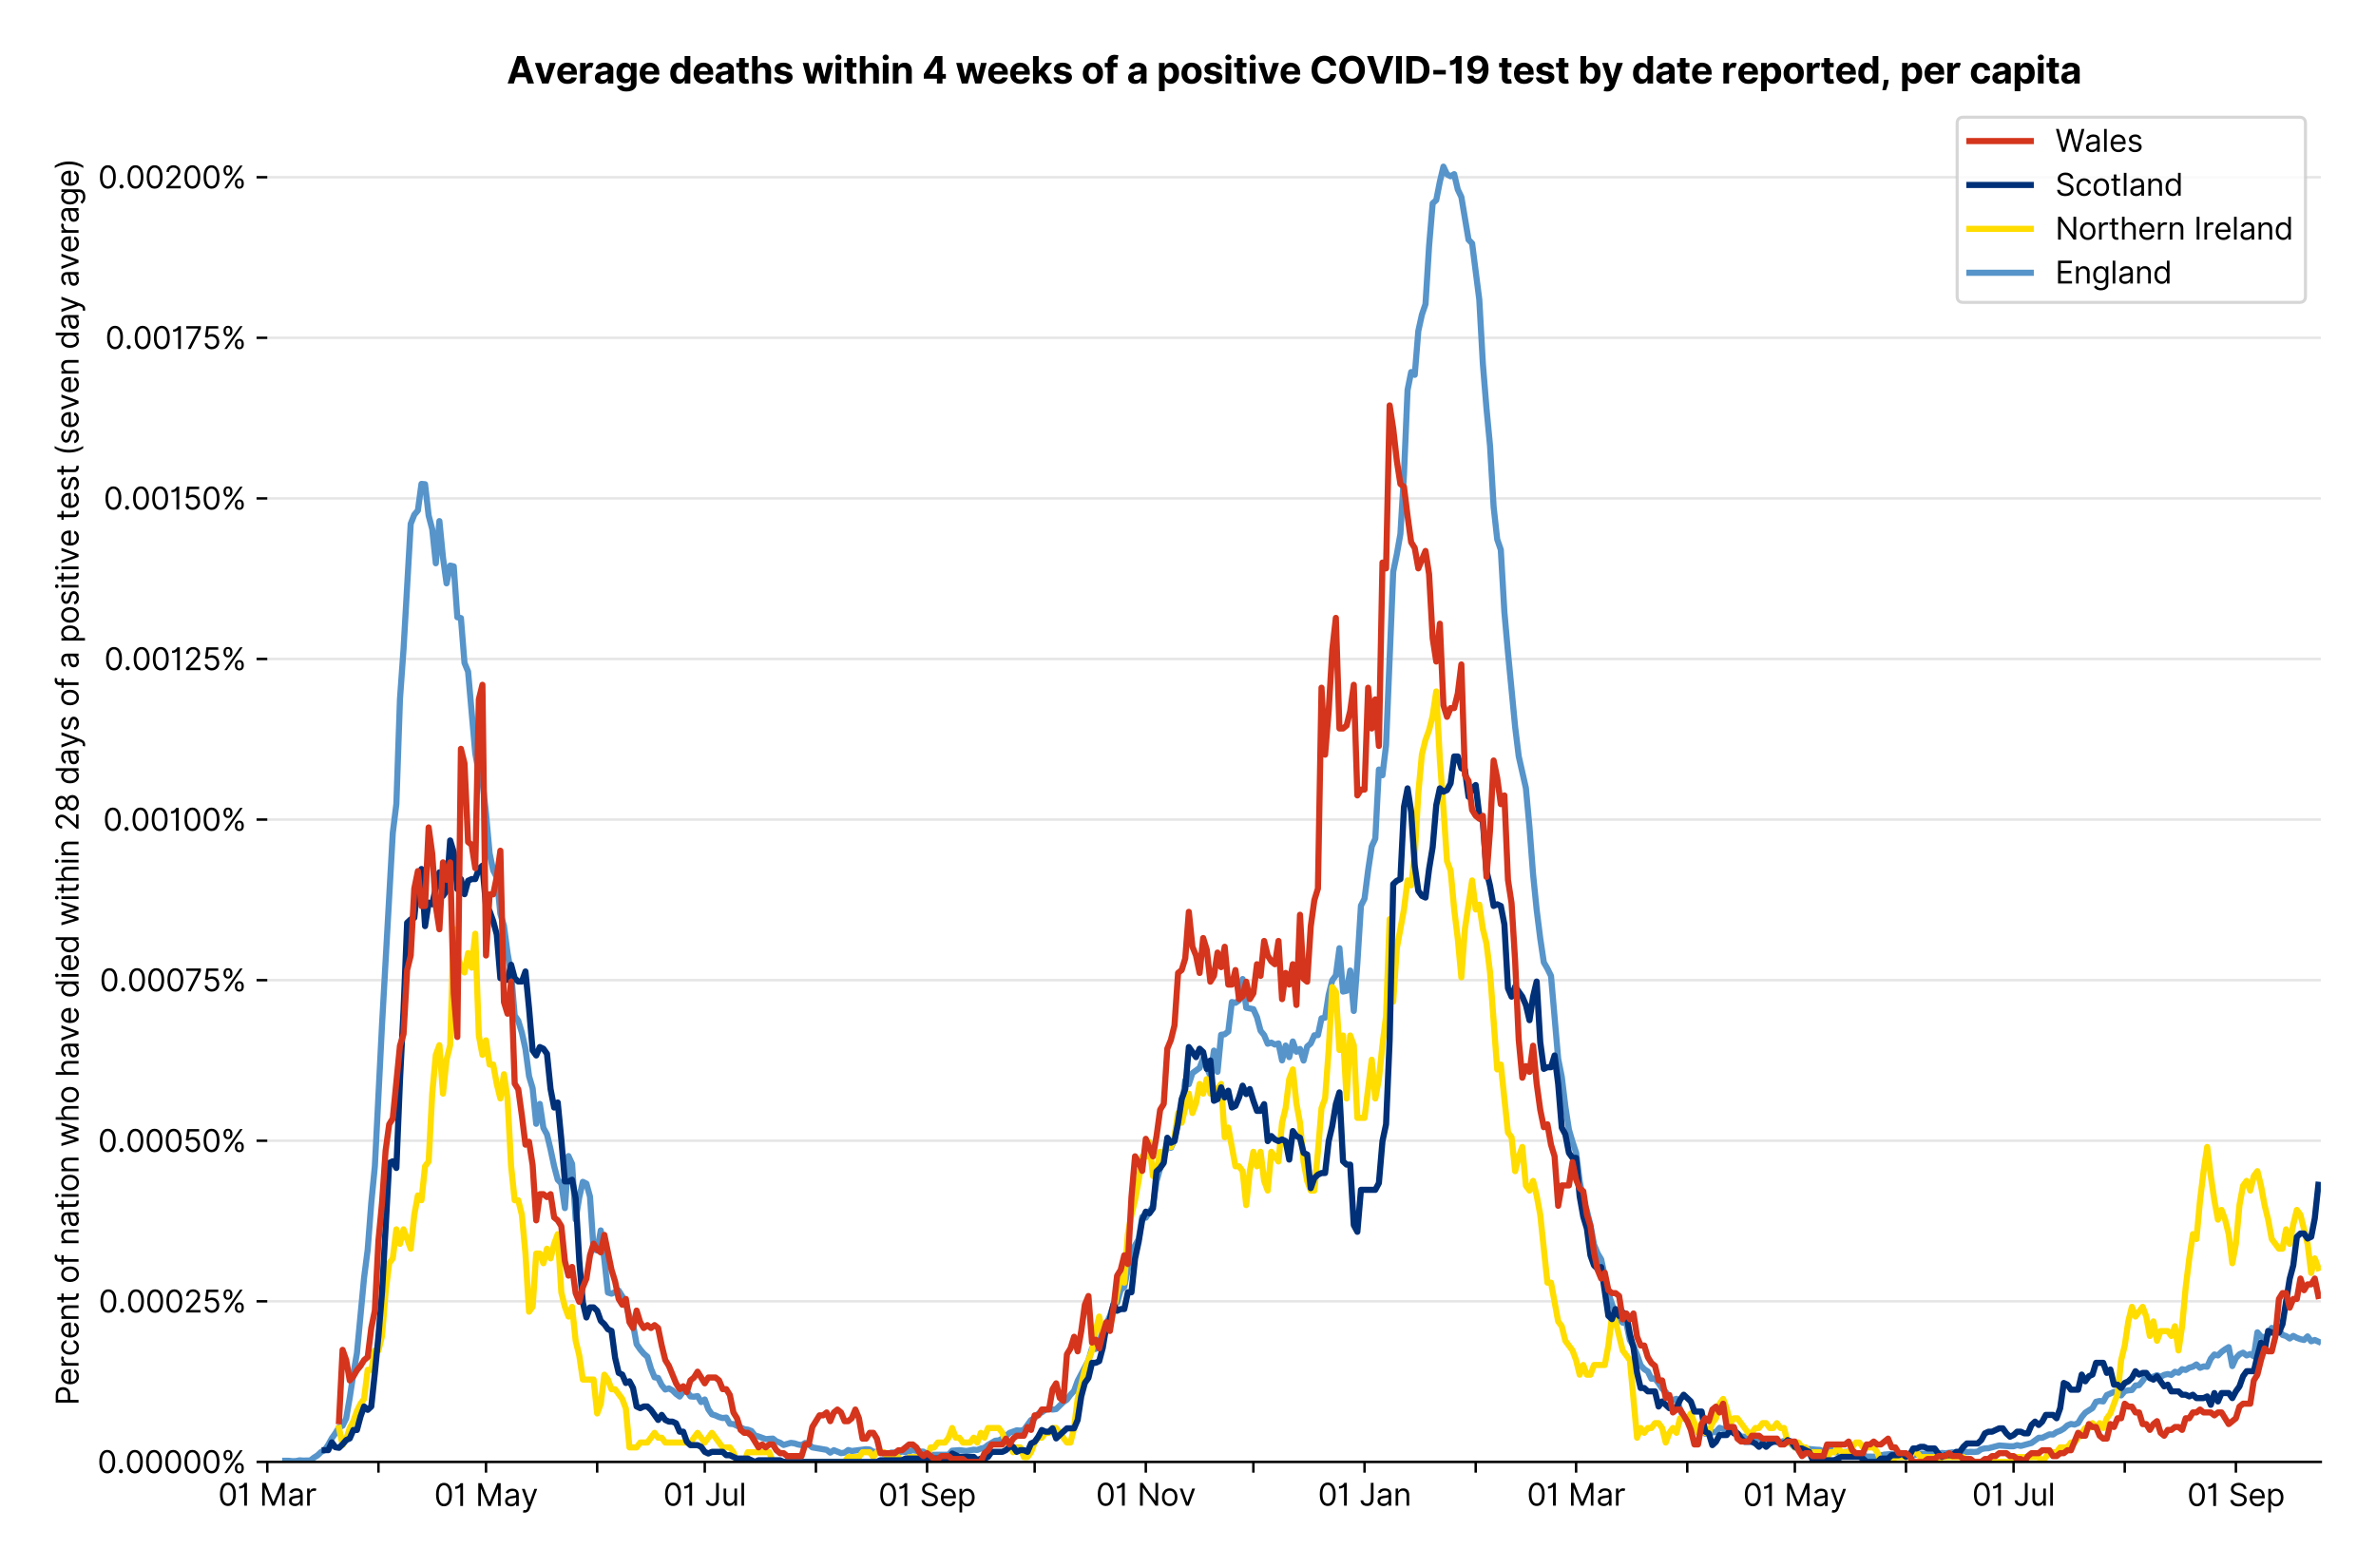 <?xml version="1.0" encoding="utf-8" standalone="no"?>
<!DOCTYPE svg PUBLIC "-//W3C//DTD SVG 1.1//EN"
  "http://www.w3.org/Graphics/SVG/1.1/DTD/svg11.dtd">
<svg version="1.1" viewBox="0 0 774.755 511.234" xmlns="http://www.w3.org/2000/svg" xmlns:xlink="http://www.w3.org/1999/xlink">
 <defs>
  <style type="text/css">*{stroke-linecap:butt;stroke-linejoin:round;}</style>
 </defs>
 <g id="figure_1">
  <g id="patch_1">
   <path d="M 0 511.234 
L 774.755 511.234 
L 774.755 0 
L 0 0 
z
" style="fill:#ffffff;"/>
  </g>
  <g id="axes_1">
   <g id="patch_2">
    <path d="M 87.155 476.745 
L 756.755 476.745 
L 756.755 33.225 
L 87.155 33.225 
z
" style="fill:#ffffff;"/>
   </g>
   <g id="matplotlib.axis_1">
    <g id="xtick_1">
     <g id="line2d_1">
      <defs>
       <path d="M 0 0 
L 0 3.5 
" id="mc550d9ffb1" style="stroke:#000000;stroke-width:0.8;"/>
      </defs>
      <g>
       <use style="stroke:#000000;stroke-width:0.8;" x="87.155" xlink:href="#mc550d9ffb1" y="476.745"/>
      </g>
     </g>
     <g id="text_1">
      <!-- 01 Mar -->
      <g transform="translate(71.118 491.018)scale(0.1 -0.1)">
       <defs>
        <path d="M 2000 -64 
Q 1230 -64 806 561 
Q 382 1186 382 2327 
Q 382 3459 809 4088 
Q 1236 4718 2000 4718 
Q 2764 4718 3191 4088 
Q 3618 3459 3618 2327 
Q 3618 1186 3194 561 
Q 2771 -64 2000 -64 
z
M 2000 436 
Q 2509 436 2791 927 
Q 3073 1418 3073 2327 
Q 3073 3234 2789 3730 
Q 2505 4227 2000 4227 
Q 1496 4227 1211 3730 
Q 927 3234 927 2327 
Q 927 1418 1210 927 
Q 1493 436 2000 436 
z
" id="Inter-Regular-30" transform="scale(0.016)"/>
        <path d="M 1973 4655 
L 1973 0 
L 1409 0 
L 1409 3836 
L 1373 3836 
Q 1341 3773 1209 3692 
Q 1077 3611 868 3551 
Q 659 3491 391 3491 
L 391 3964 
Q 661 3964 859 4061 
Q 1057 4159 1190 4291 
Q 1323 4423 1392 4529 
Q 1461 4636 1473 4655 
L 1973 4655 
z
" id="Inter-Regular-31" transform="scale(0.016)"/>
        <path id="Inter-Regular-20" transform="scale(0.016)"/>
        <path d="M 564 4655 
L 1236 4655 
L 2818 791 
L 2873 791 
L 4455 4655 
L 5127 4655 
L 5127 0 
L 4600 0 
L 4600 3536 
L 4555 3536 
L 3100 0 
L 2591 0 
L 1136 3536 
L 1091 3536 
L 1091 0 
L 564 0 
L 564 4655 
z
" id="Inter-Regular-4d" transform="scale(0.016)"/>
        <path d="M 1518 -82 
Q 1186 -82 916 44 
Q 646 170 486 410 
Q 327 650 327 991 
Q 327 1291 445 1478 
Q 564 1666 761 1773 
Q 959 1880 1199 1933 
Q 1439 1986 1682 2018 
Q 2000 2059 2199 2080 
Q 2398 2102 2490 2154 
Q 2582 2207 2582 2336 
L 2582 2355 
Q 2582 2691 2399 2877 
Q 2216 3064 1846 3064 
Q 1461 3064 1243 2895 
Q 1025 2727 936 2536 
L 427 2718 
Q 564 3036 792 3214 
Q 1021 3393 1292 3464 
Q 1564 3536 1827 3536 
Q 1996 3536 2215 3496 
Q 2434 3457 2640 3334 
Q 2846 3211 2982 2963 
Q 3118 2716 3118 2300 
L 3118 0 
L 2582 0 
L 2582 473 
L 2555 473 
Q 2500 359 2373 229 
Q 2246 100 2034 9 
Q 1823 -82 1518 -82 
z
M 1600 400 
Q 1918 400 2137 525 
Q 2357 650 2469 847 
Q 2582 1045 2582 1264 
L 2582 1755 
Q 2548 1714 2433 1681 
Q 2318 1648 2169 1624 
Q 2021 1600 1881 1583 
Q 1741 1566 1655 1555 
Q 1446 1527 1265 1467 
Q 1084 1407 974 1287 
Q 864 1168 864 964 
Q 864 684 1072 542 
Q 1280 400 1600 400 
z
" id="Inter-Regular-61" transform="scale(0.016)"/>
        <path d="M 491 0 
L 491 3491 
L 1009 3491 
L 1009 2964 
L 1046 2964 
Q 1139 3223 1389 3384 
Q 1639 3545 1955 3545 
Q 2100 3545 2209 3511 
Q 2318 3477 2400 3418 
L 2218 2964 
Q 2161 2993 2085 3010 
Q 2009 3027 1909 3027 
Q 1527 3027 1277 2794 
Q 1027 2561 1027 2209 
L 1027 0 
L 491 0 
z
" id="Inter-Regular-72" transform="scale(0.016)"/>
       </defs>
       <use xlink:href="#Inter-Regular-30"/>
       <use x="62.5" xlink:href="#Inter-Regular-31"/>
       <use x="106.676" xlink:href="#Inter-Regular-20"/>
       <use x="134.801" xlink:href="#Inter-Regular-4d"/>
       <use x="225.994" xlink:href="#Inter-Regular-61"/>
       <use x="282.386" xlink:href="#Inter-Regular-72"/>
      </g>
     </g>
    </g>
    <g id="xtick_2">
     <g id="line2d_2">
      <g>
       <use style="stroke:#000000;stroke-width:0.8;" x="123.401" xlink:href="#mc550d9ffb1" y="476.745"/>
      </g>
     </g>
    </g>
    <g id="xtick_3">
     <g id="line2d_3">
      <g>
       <use style="stroke:#000000;stroke-width:0.8;" x="158.479" xlink:href="#mc550d9ffb1" y="476.745"/>
      </g>
     </g>
     <g id="text_2">
      <!-- 01 May -->
      <g transform="translate(141.575 491.117)scale(0.1 -0.1)">
       <defs>
        <path d="M 818 -1355 
Q 682 -1355 575 -1333 
Q 468 -1311 427 -1291 
L 564 -818 
Q 857 -893 1053 -814 
Q 1250 -736 1391 -345 
L 1509 -18 
L 218 3491 
L 800 3491 
L 1764 709 
L 1800 709 
L 2764 3491 
L 3346 3491 
L 1846 -564 
Q 1550 -1355 818 -1355 
z
" id="Inter-Regular-79" transform="scale(0.016)"/>
       </defs>
       <use xlink:href="#Inter-Regular-30"/>
       <use x="62.5" xlink:href="#Inter-Regular-31"/>
       <use x="106.676" xlink:href="#Inter-Regular-20"/>
       <use x="134.801" xlink:href="#Inter-Regular-4d"/>
       <use x="225.994" xlink:href="#Inter-Regular-61"/>
       <use x="282.386" xlink:href="#Inter-Regular-79"/>
      </g>
     </g>
    </g>
    <g id="xtick_4">
     <g id="line2d_4">
      <g>
       <use style="stroke:#000000;stroke-width:0.8;" x="194.725" xlink:href="#mc550d9ffb1" y="476.745"/>
      </g>
     </g>
    </g>
    <g id="xtick_5">
     <g id="line2d_5">
      <g>
       <use style="stroke:#000000;stroke-width:0.8;" x="229.803" xlink:href="#mc550d9ffb1" y="476.745"/>
      </g>
     </g>
     <g id="text_3">
      <!-- 01 Jul -->
      <g transform="translate(216.259 491.018)scale(0.1 -0.1)">
       <defs>
        <path d="M 2346 4655 
L 2909 4655 
L 2909 1327 
Q 2909 657 2549 296 
Q 2189 -64 1582 -64 
Q 1200 -64 902 76 
Q 605 216 434 475 
Q 264 734 264 1091 
L 818 1091 
Q 818 795 1034 615 
Q 1250 436 1582 436 
Q 1948 436 2147 664 
Q 2346 893 2346 1327 
L 2346 4655 
z
" id="Inter-Regular-4a" transform="scale(0.016)"/>
        <path d="M 2691 1427 
L 2691 3491 
L 3227 3491 
L 3227 0 
L 2691 0 
L 2691 591 
L 2655 591 
Q 2532 325 2273 140 
Q 2014 -45 1618 -45 
Q 1127 -45 809 280 
Q 491 605 491 1273 
L 491 3491 
L 1027 3491 
L 1027 1309 
Q 1027 927 1242 700 
Q 1457 473 1791 473 
Q 1991 473 2199 575 
Q 2407 677 2549 888 
Q 2691 1100 2691 1427 
z
" id="Inter-Regular-75" transform="scale(0.016)"/>
        <path d="M 1027 4655 
L 1027 0 
L 491 0 
L 491 4655 
L 1027 4655 
z
" id="Inter-Regular-6c" transform="scale(0.016)"/>
       </defs>
       <use xlink:href="#Inter-Regular-30"/>
       <use x="62.5" xlink:href="#Inter-Regular-31"/>
       <use x="106.676" xlink:href="#Inter-Regular-20"/>
       <use x="134.801" xlink:href="#Inter-Regular-4a"/>
       <use x="189.063" xlink:href="#Inter-Regular-75"/>
       <use x="247.159" xlink:href="#Inter-Regular-6c"/>
      </g>
     </g>
    </g>
    <g id="xtick_6">
     <g id="line2d_6">
      <g>
       <use style="stroke:#000000;stroke-width:0.8;" x="266.049" xlink:href="#mc550d9ffb1" y="476.745"/>
      </g>
     </g>
    </g>
    <g id="xtick_7">
     <g id="line2d_7">
      <g>
       <use style="stroke:#000000;stroke-width:0.8;" x="302.296" xlink:href="#mc550d9ffb1" y="476.745"/>
      </g>
     </g>
     <g id="text_4">
      <!-- 01 Sep -->
      <g transform="translate(286.408 491.117)scale(0.1 -0.1)">
       <defs>
        <path d="M 3109 3491 
Q 3068 3836 2777 4027 
Q 2486 4218 2064 4218 
Q 1600 4218 1318 3999 
Q 1036 3780 1036 3445 
Q 1036 3195 1189 3042 
Q 1343 2889 1553 2803 
Q 1764 2718 1936 2673 
L 2409 2545 
Q 2591 2498 2815 2414 
Q 3039 2330 3244 2185 
Q 3450 2041 3584 1816 
Q 3718 1591 3718 1264 
Q 3718 886 3521 581 
Q 3325 277 2949 97 
Q 2573 -82 2036 -82 
Q 1286 -82 845 272 
Q 405 627 364 1200 
L 946 1200 
Q 968 936 1124 764 
Q 1280 593 1519 510 
Q 1759 427 2036 427 
Q 2359 427 2616 533 
Q 2873 639 3023 828 
Q 3173 1018 3173 1273 
Q 3173 1505 3043 1650 
Q 2914 1795 2702 1886 
Q 2491 1977 2246 2045 
L 1673 2209 
Q 1127 2366 809 2657 
Q 491 2948 491 3418 
Q 491 3809 703 4101 
Q 916 4393 1276 4555 
Q 1636 4718 2082 4718 
Q 2532 4718 2882 4558 
Q 3232 4398 3437 4120 
Q 3643 3843 3655 3491 
L 3109 3491 
z
" id="Inter-Regular-53" transform="scale(0.016)"/>
        <path d="M 1955 -73 
Q 1450 -73 1085 151 
Q 721 375 524 778 
Q 327 1182 327 1718 
Q 327 2255 524 2665 
Q 721 3075 1074 3305 
Q 1427 3536 1900 3536 
Q 2173 3536 2439 3445 
Q 2705 3355 2923 3151 
Q 3141 2948 3270 2614 
Q 3400 2280 3400 1791 
L 3400 1564 
L 866 1564 
Q 884 1005 1183 707 
Q 1482 409 1955 409 
Q 2271 409 2498 545 
Q 2725 682 2827 955 
L 3346 809 
Q 3223 414 2854 170 
Q 2486 -73 1955 -73 
z
M 866 2027 
L 2855 2027 
Q 2855 2470 2595 2762 
Q 2336 3055 1900 3055 
Q 1593 3055 1368 2911 
Q 1143 2768 1013 2533 
Q 884 2298 866 2027 
z
" id="Inter-Regular-65" transform="scale(0.016)"/>
        <path d="M 491 -1309 
L 491 3491 
L 1009 3491 
L 1009 2936 
L 1073 2936 
Q 1132 3027 1237 3169 
Q 1343 3311 1542 3423 
Q 1741 3536 2082 3536 
Q 2523 3536 2859 3315 
Q 3196 3095 3384 2690 
Q 3573 2286 3573 1736 
Q 3573 1182 3384 776 
Q 3196 370 2861 148 
Q 2527 -73 2091 -73 
Q 1755 -73 1552 39 
Q 1350 152 1241 296 
Q 1132 441 1073 536 
L 1027 536 
L 1027 -1309 
L 491 -1309 
z
M 1018 1745 
Q 1018 1152 1276 780 
Q 1534 409 2018 409 
Q 2355 409 2581 587 
Q 2807 766 2921 1069 
Q 3036 1373 3036 1745 
Q 3036 2114 2923 2410 
Q 2811 2707 2585 2881 
Q 2359 3055 2018 3055 
Q 1527 3055 1272 2693 
Q 1018 2332 1018 1745 
z
" id="Inter-Regular-70" transform="scale(0.016)"/>
       </defs>
       <use xlink:href="#Inter-Regular-30"/>
       <use x="62.5" xlink:href="#Inter-Regular-31"/>
       <use x="106.676" xlink:href="#Inter-Regular-20"/>
       <use x="134.801" xlink:href="#Inter-Regular-53"/>
       <use x="198.58" xlink:href="#Inter-Regular-65"/>
       <use x="256.818" xlink:href="#Inter-Regular-70"/>
      </g>
     </g>
    </g>
    <g id="xtick_8">
     <g id="line2d_8">
      <g>
       <use style="stroke:#000000;stroke-width:0.8;" x="337.373" xlink:href="#mc550d9ffb1" y="476.745"/>
      </g>
     </g>
    </g>
    <g id="xtick_9">
     <g id="line2d_9">
      <g>
       <use style="stroke:#000000;stroke-width:0.8;" x="373.62" xlink:href="#mc550d9ffb1" y="476.745"/>
      </g>
     </g>
     <g id="text_5">
      <!-- 01 Nov -->
      <g transform="translate(357.348 491.018)scale(0.1 -0.1)">
       <defs>
        <path d="M 4255 4655 
L 4255 0 
L 3709 0 
L 1173 3655 
L 1127 3655 
L 1127 0 
L 564 0 
L 564 4655 
L 1109 4655 
L 3655 991 
L 3700 991 
L 3700 4655 
L 4255 4655 
z
" id="Inter-Regular-4e" transform="scale(0.016)"/>
        <path d="M 1909 -73 
Q 1436 -73 1080 152 
Q 725 377 526 781 
Q 327 1186 327 1727 
Q 327 2273 526 2679 
Q 725 3086 1080 3311 
Q 1436 3536 1909 3536 
Q 2382 3536 2737 3311 
Q 3093 3086 3292 2679 
Q 3491 2273 3491 1727 
Q 3491 1186 3292 781 
Q 3093 377 2737 152 
Q 2382 -73 1909 -73 
z
M 1909 409 
Q 2268 409 2500 593 
Q 2732 777 2843 1077 
Q 2955 1377 2955 1727 
Q 2955 2077 2843 2379 
Q 2732 2682 2500 2868 
Q 2268 3055 1909 3055 
Q 1550 3055 1318 2868 
Q 1086 2682 975 2379 
Q 864 2077 864 1727 
Q 864 1377 975 1077 
Q 1086 777 1318 593 
Q 1550 409 1909 409 
z
" id="Inter-Regular-6f" transform="scale(0.016)"/>
        <path d="M 3346 3491 
L 2055 0 
L 1509 0 
L 218 3491 
L 800 3491 
L 1764 709 
L 1800 709 
L 2764 3491 
L 3346 3491 
z
" id="Inter-Regular-76" transform="scale(0.016)"/>
       </defs>
       <use xlink:href="#Inter-Regular-30"/>
       <use x="62.5" xlink:href="#Inter-Regular-31"/>
       <use x="106.676" xlink:href="#Inter-Regular-20"/>
       <use x="134.801" xlink:href="#Inter-Regular-4e"/>
       <use x="210.085" xlink:href="#Inter-Regular-6f"/>
       <use x="269.744" xlink:href="#Inter-Regular-76"/>
      </g>
     </g>
    </g>
    <g id="xtick_10">
     <g id="line2d_10">
      <g>
       <use style="stroke:#000000;stroke-width:0.8;" x="408.697" xlink:href="#mc550d9ffb1" y="476.745"/>
      </g>
     </g>
    </g>
    <g id="xtick_11">
     <g id="line2d_11">
      <g>
       <use style="stroke:#000000;stroke-width:0.8;" x="444.943" xlink:href="#mc550d9ffb1" y="476.745"/>
      </g>
     </g>
     <g id="text_6">
      <!-- 01 Jan -->
      <g transform="translate(429.744 491.018)scale(0.1 -0.1)">
       <defs>
        <path d="M 1027 2100 
L 1027 0 
L 491 0 
L 491 3491 
L 1009 3491 
L 1009 2945 
L 1055 2945 
Q 1177 3211 1427 3373 
Q 1677 3536 2073 3536 
Q 2602 3536 2928 3211 
Q 3255 2886 3255 2218 
L 3255 0 
L 2718 0 
L 2718 2182 
Q 2718 2593 2504 2824 
Q 2291 3055 1918 3055 
Q 1534 3055 1280 2806 
Q 1027 2557 1027 2100 
z
" id="Inter-Regular-6e" transform="scale(0.016)"/>
       </defs>
       <use xlink:href="#Inter-Regular-30"/>
       <use x="62.5" xlink:href="#Inter-Regular-31"/>
       <use x="106.676" xlink:href="#Inter-Regular-20"/>
       <use x="134.801" xlink:href="#Inter-Regular-4a"/>
       <use x="189.063" xlink:href="#Inter-Regular-61"/>
       <use x="245.455" xlink:href="#Inter-Regular-6e"/>
      </g>
     </g>
    </g>
    <g id="xtick_12">
     <g id="line2d_12">
      <g>
       <use style="stroke:#000000;stroke-width:0.8;" x="481.19" xlink:href="#mc550d9ffb1" y="476.745"/>
      </g>
     </g>
    </g>
    <g id="xtick_13">
     <g id="line2d_13">
      <g>
       <use style="stroke:#000000;stroke-width:0.8;" x="513.929" xlink:href="#mc550d9ffb1" y="476.745"/>
      </g>
     </g>
     <g id="text_7">
      <!-- 01 Mar -->
      <g transform="translate(497.892 491.018)scale(0.1 -0.1)">
       <use xlink:href="#Inter-Regular-30"/>
       <use x="62.5" xlink:href="#Inter-Regular-31"/>
       <use x="106.676" xlink:href="#Inter-Regular-20"/>
       <use x="134.801" xlink:href="#Inter-Regular-4d"/>
       <use x="225.994" xlink:href="#Inter-Regular-61"/>
       <use x="282.386" xlink:href="#Inter-Regular-72"/>
      </g>
     </g>
    </g>
    <g id="xtick_14">
     <g id="line2d_14">
      <g>
       <use style="stroke:#000000;stroke-width:0.8;" x="550.175" xlink:href="#mc550d9ffb1" y="476.745"/>
      </g>
     </g>
    </g>
    <g id="xtick_15">
     <g id="line2d_15">
      <g>
       <use style="stroke:#000000;stroke-width:0.8;" x="585.253" xlink:href="#mc550d9ffb1" y="476.745"/>
      </g>
     </g>
     <g id="text_8">
      <!-- 01 May -->
      <g transform="translate(568.35 491.117)scale(0.1 -0.1)">
       <use xlink:href="#Inter-Regular-30"/>
       <use x="62.5" xlink:href="#Inter-Regular-31"/>
       <use x="106.676" xlink:href="#Inter-Regular-20"/>
       <use x="134.801" xlink:href="#Inter-Regular-4d"/>
       <use x="225.994" xlink:href="#Inter-Regular-61"/>
       <use x="282.386" xlink:href="#Inter-Regular-79"/>
      </g>
     </g>
    </g>
    <g id="xtick_16">
     <g id="line2d_16">
      <g>
       <use style="stroke:#000000;stroke-width:0.8;" x="621.499" xlink:href="#mc550d9ffb1" y="476.745"/>
      </g>
     </g>
    </g>
    <g id="xtick_17">
     <g id="line2d_17">
      <g>
       <use style="stroke:#000000;stroke-width:0.8;" x="656.577" xlink:href="#mc550d9ffb1" y="476.745"/>
      </g>
     </g>
     <g id="text_9">
      <!-- 01 Jul -->
      <g transform="translate(643.033 491.018)scale(0.1 -0.1)">
       <use xlink:href="#Inter-Regular-30"/>
       <use x="62.5" xlink:href="#Inter-Regular-31"/>
       <use x="106.676" xlink:href="#Inter-Regular-20"/>
       <use x="134.801" xlink:href="#Inter-Regular-4a"/>
       <use x="189.063" xlink:href="#Inter-Regular-75"/>
       <use x="247.159" xlink:href="#Inter-Regular-6c"/>
      </g>
     </g>
    </g>
    <g id="xtick_18">
     <g id="line2d_18">
      <g>
       <use style="stroke:#000000;stroke-width:0.8;" x="692.823" xlink:href="#mc550d9ffb1" y="476.745"/>
      </g>
     </g>
    </g>
    <g id="xtick_19">
     <g id="line2d_19">
      <g>
       <use style="stroke:#000000;stroke-width:0.8;" x="729.07" xlink:href="#mc550d9ffb1" y="476.745"/>
      </g>
     </g>
     <g id="text_10">
      <!-- 01 Sep -->
      <g transform="translate(713.182 491.117)scale(0.1 -0.1)">
       <use xlink:href="#Inter-Regular-30"/>
       <use x="62.5" xlink:href="#Inter-Regular-31"/>
       <use x="106.676" xlink:href="#Inter-Regular-20"/>
       <use x="134.801" xlink:href="#Inter-Regular-53"/>
       <use x="198.58" xlink:href="#Inter-Regular-65"/>
       <use x="256.818" xlink:href="#Inter-Regular-70"/>
      </g>
     </g>
    </g>
   </g>
   <g id="matplotlib.axis_2">
    <g id="ytick_1">
     <g id="line2d_20">
      <path clip-path="url(#p782781fc0a)" d="M 87.155 476.745 
L 756.755 476.745 
" style="fill:none;stroke:#e5e5e5;stroke-linecap:square;stroke-width:0.8;"/>
     </g>
     <g id="line2d_21">
      <defs>
       <path d="M 0 0 
L -3.5 0 
" id="mcc32400c14" style="stroke:#000000;stroke-width:0.8;"/>
      </defs>
      <g>
       <use style="stroke:#000000;stroke-width:0.8;" x="87.155" xlink:href="#mcc32400c14" y="476.745"/>
      </g>
     </g>
     <g id="text_11">
      <!-- 0.00000% -->
      <g transform="translate(31.773 480.382)scale(0.1 -0.1)">
       <defs>
        <path d="M 882 -36 
Q 714 -36 593 84 
Q 473 205 473 373 
Q 473 541 593 661 
Q 714 782 882 782 
Q 1050 782 1170 661 
Q 1291 541 1291 373 
Q 1291 205 1170 84 
Q 1050 -36 882 -36 
z
" id="Inter-Regular-2e" transform="scale(0.016)"/>
        <path d="M 2855 873 
L 2855 1118 
Q 2855 1373 2960 1585 
Q 3066 1798 3269 1926 
Q 3473 2055 3764 2055 
Q 4059 2055 4259 1926 
Q 4459 1798 4561 1585 
Q 4664 1373 4664 1118 
L 4664 873 
Q 4664 618 4560 405 
Q 4457 193 4256 64 
Q 4055 -64 3764 -64 
Q 3468 -64 3266 64 
Q 3064 193 2959 405 
Q 2855 618 2855 873 
z
M 536 3536 
L 536 3782 
Q 536 4036 642 4248 
Q 748 4461 951 4589 
Q 1155 4718 1446 4718 
Q 1741 4718 1941 4589 
Q 2141 4461 2243 4248 
Q 2346 4036 2346 3782 
L 2346 3536 
Q 2346 3282 2242 3069 
Q 2139 2857 1937 2728 
Q 1736 2600 1446 2600 
Q 1150 2600 948 2728 
Q 746 2857 641 3069 
Q 536 3282 536 3536 
z
M 709 0 
L 3909 4655 
L 4427 4655 
L 1227 0 
L 709 0 
z
M 3318 1118 
L 3318 873 
Q 3318 661 3418 494 
Q 3518 327 3764 327 
Q 4002 327 4101 494 
Q 4200 661 4200 873 
L 4200 1118 
Q 4200 1330 4104 1497 
Q 4009 1664 3764 1664 
Q 3525 1664 3421 1497 
Q 3318 1330 3318 1118 
z
M 1000 3782 
L 1000 3536 
Q 1000 3325 1100 3158 
Q 1200 2991 1446 2991 
Q 1684 2991 1783 3158 
Q 1882 3325 1882 3536 
L 1882 3782 
Q 1882 3993 1786 4160 
Q 1691 4327 1446 4327 
Q 1207 4327 1103 4160 
Q 1000 3993 1000 3782 
z
" id="Inter-Regular-25" transform="scale(0.016)"/>
       </defs>
       <use xlink:href="#Inter-Regular-30"/>
       <use x="62.5" xlink:href="#Inter-Regular-2e"/>
       <use x="90.057" xlink:href="#Inter-Regular-30"/>
       <use x="152.557" xlink:href="#Inter-Regular-30"/>
       <use x="215.057" xlink:href="#Inter-Regular-30"/>
       <use x="277.557" xlink:href="#Inter-Regular-30"/>
       <use x="340.057" xlink:href="#Inter-Regular-30"/>
       <use x="402.557" xlink:href="#Inter-Regular-25"/>
      </g>
     </g>
    </g>
    <g id="ytick_2">
     <g id="line2d_22">
      <path clip-path="url(#p782781fc0a)" d="M 87.155 424.376 
L 756.755 424.376 
" style="fill:none;stroke:#e5e5e5;stroke-linecap:square;stroke-width:0.8;"/>
     </g>
     <g id="line2d_23">
      <g>
       <use style="stroke:#000000;stroke-width:0.8;" x="87.155" xlink:href="#mcc32400c14" y="424.376"/>
      </g>
     </g>
     <g id="text_12">
      <!-- 0.00025% -->
      <g transform="translate(32.142 428.013)scale(0.1 -0.1)">
       <defs>
        <path d="M 482 0 
L 482 409 
L 2018 2091 
Q 2289 2386 2464 2605 
Q 2639 2825 2724 3019 
Q 2809 3214 2809 3427 
Q 2809 3795 2553 4011 
Q 2298 4227 1918 4227 
Q 1514 4227 1275 3985 
Q 1036 3743 1036 3345 
L 500 3345 
Q 500 3755 688 4064 
Q 877 4373 1203 4545 
Q 1530 4718 1936 4718 
Q 2346 4718 2661 4545 
Q 2977 4373 3156 4079 
Q 3336 3786 3336 3427 
Q 3336 3170 3244 2926 
Q 3152 2682 2926 2383 
Q 2700 2084 2300 1655 
L 1255 536 
L 1255 500 
L 3418 500 
L 3418 0 
L 482 0 
z
" id="Inter-Regular-32" transform="scale(0.016)"/>
        <path d="M 1936 -64 
Q 1536 -64 1216 95 
Q 896 255 702 532 
Q 509 809 491 1164 
L 1036 1164 
Q 1068 848 1324 642 
Q 1580 436 1936 436 
Q 2223 436 2447 570 
Q 2671 705 2799 940 
Q 2927 1175 2927 1473 
Q 2927 1777 2794 2017 
Q 2661 2257 2429 2395 
Q 2198 2534 1900 2536 
Q 1686 2539 1461 2472 
Q 1236 2405 1091 2300 
L 564 2364 
L 846 4655 
L 3264 4655 
L 3264 4155 
L 1318 4155 
L 1155 2782 
L 1182 2782 
Q 1325 2895 1541 2970 
Q 1757 3045 1991 3045 
Q 2418 3045 2753 2842 
Q 3089 2639 3281 2286 
Q 3473 1934 3473 1482 
Q 3473 1036 3274 687 
Q 3075 339 2727 137 
Q 2380 -64 1936 -64 
z
" id="Inter-Regular-35" transform="scale(0.016)"/>
       </defs>
       <use xlink:href="#Inter-Regular-30"/>
       <use x="62.5" xlink:href="#Inter-Regular-2e"/>
       <use x="90.057" xlink:href="#Inter-Regular-30"/>
       <use x="152.557" xlink:href="#Inter-Regular-30"/>
       <use x="215.057" xlink:href="#Inter-Regular-30"/>
       <use x="277.557" xlink:href="#Inter-Regular-32"/>
       <use x="338.068" xlink:href="#Inter-Regular-35"/>
       <use x="398.864" xlink:href="#Inter-Regular-25"/>
      </g>
     </g>
    </g>
    <g id="ytick_3">
     <g id="line2d_24">
      <path clip-path="url(#p782781fc0a)" d="M 87.155 372.007 
L 756.755 372.007 
" style="fill:none;stroke:#e5e5e5;stroke-linecap:square;stroke-width:0.8;"/>
     </g>
     <g id="line2d_25">
      <g>
       <use style="stroke:#000000;stroke-width:0.8;" x="87.155" xlink:href="#mcc32400c14" y="372.007"/>
      </g>
     </g>
     <g id="text_13">
      <!-- 0.00050% -->
      <g transform="translate(31.944 375.643)scale(0.1 -0.1)">
       <use xlink:href="#Inter-Regular-30"/>
       <use x="62.5" xlink:href="#Inter-Regular-2e"/>
       <use x="90.057" xlink:href="#Inter-Regular-30"/>
       <use x="152.557" xlink:href="#Inter-Regular-30"/>
       <use x="215.057" xlink:href="#Inter-Regular-30"/>
       <use x="277.557" xlink:href="#Inter-Regular-35"/>
       <use x="338.352" xlink:href="#Inter-Regular-30"/>
       <use x="400.852" xlink:href="#Inter-Regular-25"/>
      </g>
     </g>
    </g>
    <g id="ytick_4">
     <g id="line2d_26">
      <path clip-path="url(#p782781fc0a)" d="M 87.155 319.637 
L 756.755 319.637 
" style="fill:none;stroke:#e5e5e5;stroke-linecap:square;stroke-width:0.8;"/>
     </g>
     <g id="line2d_27">
      <g>
       <use style="stroke:#000000;stroke-width:0.8;" x="87.155" xlink:href="#mcc32400c14" y="319.637"/>
      </g>
     </g>
     <g id="text_14">
      <!-- 0.00075% -->
      <g transform="translate(32.483 323.274)scale(0.1 -0.1)">
       <defs>
        <path d="M 627 0 
L 2709 4118 
L 2709 4155 
L 309 4155 
L 309 4655 
L 3291 4655 
L 3291 4127 
L 1218 0 
L 627 0 
z
" id="Inter-Regular-37" transform="scale(0.016)"/>
       </defs>
       <use xlink:href="#Inter-Regular-30"/>
       <use x="62.5" xlink:href="#Inter-Regular-2e"/>
       <use x="90.057" xlink:href="#Inter-Regular-30"/>
       <use x="152.557" xlink:href="#Inter-Regular-30"/>
       <use x="215.057" xlink:href="#Inter-Regular-30"/>
       <use x="277.557" xlink:href="#Inter-Regular-37"/>
       <use x="334.659" xlink:href="#Inter-Regular-35"/>
       <use x="395.455" xlink:href="#Inter-Regular-25"/>
      </g>
     </g>
    </g>
    <g id="ytick_5">
     <g id="line2d_28">
      <path clip-path="url(#p782781fc0a)" d="M 87.155 267.268 
L 756.755 267.268 
" style="fill:none;stroke:#e5e5e5;stroke-linecap:square;stroke-width:0.8;"/>
     </g>
     <g id="line2d_29">
      <g>
       <use style="stroke:#000000;stroke-width:0.8;" x="87.155" xlink:href="#mcc32400c14" y="267.268"/>
      </g>
     </g>
     <g id="text_15">
      <!-- 0.00100% -->
      <g transform="translate(33.606 270.905)scale(0.1 -0.1)">
       <use xlink:href="#Inter-Regular-30"/>
       <use x="62.5" xlink:href="#Inter-Regular-2e"/>
       <use x="90.057" xlink:href="#Inter-Regular-30"/>
       <use x="152.557" xlink:href="#Inter-Regular-30"/>
       <use x="215.057" xlink:href="#Inter-Regular-31"/>
       <use x="259.233" xlink:href="#Inter-Regular-30"/>
       <use x="321.733" xlink:href="#Inter-Regular-30"/>
       <use x="384.233" xlink:href="#Inter-Regular-25"/>
      </g>
     </g>
    </g>
    <g id="ytick_6">
     <g id="line2d_30">
      <path clip-path="url(#p782781fc0a)" d="M 87.155 214.899 
L 756.755 214.899 
" style="fill:none;stroke:#e5e5e5;stroke-linecap:square;stroke-width:0.8;"/>
     </g>
     <g id="line2d_31">
      <g>
       <use style="stroke:#000000;stroke-width:0.8;" x="87.155" xlink:href="#mcc32400c14" y="214.899"/>
      </g>
     </g>
     <g id="text_16">
      <!-- 0.00125% -->
      <g transform="translate(33.975 218.536)scale(0.1 -0.1)">
       <use xlink:href="#Inter-Regular-30"/>
       <use x="62.5" xlink:href="#Inter-Regular-2e"/>
       <use x="90.057" xlink:href="#Inter-Regular-30"/>
       <use x="152.557" xlink:href="#Inter-Regular-30"/>
       <use x="215.057" xlink:href="#Inter-Regular-31"/>
       <use x="259.233" xlink:href="#Inter-Regular-32"/>
       <use x="319.744" xlink:href="#Inter-Regular-35"/>
       <use x="380.54" xlink:href="#Inter-Regular-25"/>
      </g>
     </g>
    </g>
    <g id="ytick_7">
     <g id="line2d_32">
      <path clip-path="url(#p782781fc0a)" d="M 87.155 162.53 
L 756.755 162.53 
" style="fill:none;stroke:#e5e5e5;stroke-linecap:square;stroke-width:0.8;"/>
     </g>
     <g id="line2d_33">
      <g>
       <use style="stroke:#000000;stroke-width:0.8;" x="87.155" xlink:href="#mcc32400c14" y="162.53"/>
      </g>
     </g>
     <g id="text_17">
      <!-- 0.00150% -->
      <g transform="translate(33.777 166.167)scale(0.1 -0.1)">
       <use xlink:href="#Inter-Regular-30"/>
       <use x="62.5" xlink:href="#Inter-Regular-2e"/>
       <use x="90.057" xlink:href="#Inter-Regular-30"/>
       <use x="152.557" xlink:href="#Inter-Regular-30"/>
       <use x="215.057" xlink:href="#Inter-Regular-31"/>
       <use x="259.233" xlink:href="#Inter-Regular-35"/>
       <use x="320.028" xlink:href="#Inter-Regular-30"/>
       <use x="382.529" xlink:href="#Inter-Regular-25"/>
      </g>
     </g>
    </g>
    <g id="ytick_8">
     <g id="line2d_34">
      <path clip-path="url(#p782781fc0a)" d="M 87.155 110.161 
L 756.755 110.161 
" style="fill:none;stroke:#e5e5e5;stroke-linecap:square;stroke-width:0.8;"/>
     </g>
     <g id="line2d_35">
      <g>
       <use style="stroke:#000000;stroke-width:0.8;" x="87.155" xlink:href="#mcc32400c14" y="110.161"/>
      </g>
     </g>
     <g id="text_18">
      <!-- 0.00175% -->
      <g transform="translate(34.316 113.797)scale(0.1 -0.1)">
       <use xlink:href="#Inter-Regular-30"/>
       <use x="62.5" xlink:href="#Inter-Regular-2e"/>
       <use x="90.057" xlink:href="#Inter-Regular-30"/>
       <use x="152.557" xlink:href="#Inter-Regular-30"/>
       <use x="215.057" xlink:href="#Inter-Regular-31"/>
       <use x="259.233" xlink:href="#Inter-Regular-37"/>
       <use x="316.335" xlink:href="#Inter-Regular-35"/>
       <use x="377.131" xlink:href="#Inter-Regular-25"/>
      </g>
     </g>
    </g>
    <g id="ytick_9">
     <g id="line2d_36">
      <path clip-path="url(#p782781fc0a)" d="M 87.155 57.791 
L 756.755 57.791 
" style="fill:none;stroke:#e5e5e5;stroke-linecap:square;stroke-width:0.8;"/>
     </g>
     <g id="line2d_37">
      <g>
       <use style="stroke:#000000;stroke-width:0.8;" x="87.155" xlink:href="#mcc32400c14" y="57.791"/>
      </g>
     </g>
     <g id="text_19">
      <!-- 0.00200% -->
      <g transform="translate(31.972 61.428)scale(0.1 -0.1)">
       <use xlink:href="#Inter-Regular-30"/>
       <use x="62.5" xlink:href="#Inter-Regular-2e"/>
       <use x="90.057" xlink:href="#Inter-Regular-30"/>
       <use x="152.557" xlink:href="#Inter-Regular-30"/>
       <use x="215.057" xlink:href="#Inter-Regular-32"/>
       <use x="275.568" xlink:href="#Inter-Regular-30"/>
       <use x="338.068" xlink:href="#Inter-Regular-30"/>
       <use x="400.568" xlink:href="#Inter-Regular-25"/>
      </g>
     </g>
    </g>
    <g id="text_20">
     <!-- Percent of nation who have died within 28 days of a positive test (seven day average) -->
     <g transform="translate(25.614 458.305)rotate(-90)scale(0.1 -0.1)">
      <defs>
       <path d="M 564 0 
L 564 4655 
L 2136 4655 
Q 2684 4655 3033 4458 
Q 3382 4261 3550 3927 
Q 3718 3593 3718 3182 
Q 3718 2770 3551 2434 
Q 3384 2098 3036 1899 
Q 2689 1700 2146 1700 
L 1127 1700 
L 1127 0 
L 564 0 
z
M 1127 2200 
L 2127 2200 
Q 2689 2200 2926 2482 
Q 3164 2764 3164 3182 
Q 3164 3602 2925 3878 
Q 2686 4155 2118 4155 
L 1127 4155 
L 1127 2200 
z
" id="Inter-Regular-50" transform="scale(0.016)"/>
       <path d="M 1909 -73 
Q 1418 -73 1063 159 
Q 709 391 518 798 
Q 327 1205 327 1727 
Q 327 2259 524 2667 
Q 721 3075 1074 3305 
Q 1427 3536 1900 3536 
Q 2268 3536 2563 3400 
Q 2859 3264 3047 3018 
Q 3236 2773 3282 2445 
L 2746 2445 
Q 2684 2684 2474 2869 
Q 2264 3055 1909 3055 
Q 1439 3055 1151 2697 
Q 864 2339 864 1745 
Q 864 1139 1148 774 
Q 1432 409 1909 409 
Q 2223 409 2447 570 
Q 2671 732 2746 1018 
L 3282 1018 
Q 3236 709 3058 462 
Q 2880 216 2588 71 
Q 2296 -73 1909 -73 
z
" id="Inter-Regular-63" transform="scale(0.016)"/>
       <path d="M 2009 3491 
L 2009 3036 
L 1264 3036 
L 1264 1000 
Q 1264 773 1331 660 
Q 1398 548 1503 510 
Q 1609 473 1727 473 
Q 1816 473 1873 483 
Q 1930 493 1964 500 
L 2073 18 
Q 2018 -2 1920 -23 
Q 1823 -45 1673 -45 
Q 1446 -45 1228 52 
Q 1011 150 869 350 
Q 727 550 727 855 
L 727 3036 
L 200 3036 
L 200 3491 
L 727 3491 
L 727 4327 
L 1264 4327 
L 1264 3491 
L 2009 3491 
z
" id="Inter-Regular-74" transform="scale(0.016)"/>
       <path d="M 2046 3491 
L 2046 3036 
L 1264 3036 
L 1264 0 
L 727 0 
L 727 3036 
L 164 3036 
L 164 3491 
L 727 3491 
L 727 3973 
Q 727 4273 868 4473 
Q 1009 4673 1234 4773 
Q 1459 4873 1709 4873 
Q 1907 4873 2032 4841 
Q 2157 4809 2218 4782 
L 2064 4318 
Q 2023 4332 1951 4352 
Q 1880 4373 1764 4373 
Q 1498 4373 1381 4239 
Q 1264 4105 1264 3845 
L 1264 3491 
L 2046 3491 
z
" id="Inter-Regular-66" transform="scale(0.016)"/>
       <path d="M 491 0 
L 491 3491 
L 1027 3491 
L 1027 0 
L 491 0 
z
M 764 4073 
Q 607 4073 494 4179 
Q 382 4286 382 4436 
Q 382 4586 494 4693 
Q 607 4800 764 4800 
Q 921 4800 1033 4693 
Q 1146 4586 1146 4436 
Q 1146 4286 1033 4179 
Q 921 4073 764 4073 
z
" id="Inter-Regular-69" transform="scale(0.016)"/>
       <path d="M 1282 0 
L 218 3491 
L 782 3491 
L 1536 818 
L 1573 818 
L 2318 3491 
L 2891 3491 
L 3627 827 
L 3664 827 
L 4418 3491 
L 4982 3491 
L 3918 0 
L 3391 0 
L 2627 2682 
L 2573 2682 
L 1809 0 
L 1282 0 
z
" id="Inter-Regular-77" transform="scale(0.016)"/>
       <path d="M 1027 2100 
L 1027 0 
L 491 0 
L 491 4655 
L 1027 4655 
L 1027 2945 
L 1073 2945 
Q 1196 3216 1442 3376 
Q 1689 3536 2100 3536 
Q 2636 3536 2963 3213 
Q 3291 2891 3291 2218 
L 3291 0 
L 2755 0 
L 2755 2182 
Q 2755 2598 2540 2826 
Q 2325 3055 1946 3055 
Q 1548 3055 1287 2806 
Q 1027 2557 1027 2100 
z
" id="Inter-Regular-68" transform="scale(0.016)"/>
       <path d="M 1809 -73 
Q 1373 -73 1039 148 
Q 705 370 516 776 
Q 327 1182 327 1736 
Q 327 2286 516 2690 
Q 705 3095 1041 3315 
Q 1377 3536 1818 3536 
Q 2159 3536 2358 3423 
Q 2557 3311 2662 3169 
Q 2768 3027 2827 2936 
L 2873 2936 
L 2873 4655 
L 3409 4655 
L 3409 0 
L 2891 0 
L 2891 536 
L 2827 536 
Q 2768 441 2659 296 
Q 2550 152 2348 39 
Q 2146 -73 1809 -73 
z
M 1882 409 
Q 2366 409 2624 780 
Q 2882 1152 2882 1745 
Q 2882 2332 2627 2693 
Q 2373 3055 1882 3055 
Q 1541 3055 1315 2881 
Q 1089 2707 976 2410 
Q 864 2114 864 1745 
Q 864 1373 978 1069 
Q 1093 766 1319 587 
Q 1546 409 1882 409 
z
" id="Inter-Regular-64" transform="scale(0.016)"/>
       <path d="M 1973 -64 
Q 1505 -64 1147 103 
Q 789 270 589 564 
Q 389 859 391 1236 
Q 389 1532 507 1783 
Q 625 2034 830 2203 
Q 1036 2373 1291 2418 
L 1291 2445 
Q 957 2532 759 2821 
Q 561 3111 564 3482 
Q 561 3836 743 4115 
Q 925 4395 1244 4556 
Q 1564 4718 1973 4718 
Q 2377 4718 2695 4556 
Q 3014 4395 3197 4115 
Q 3380 3836 3382 3482 
Q 3380 3111 3181 2821 
Q 2982 2532 2655 2445 
L 2655 2418 
Q 2907 2373 3109 2203 
Q 3311 2034 3431 1783 
Q 3552 1532 3555 1236 
Q 3552 859 3351 564 
Q 3150 270 2794 103 
Q 2439 -64 1973 -64 
z
M 1973 436 
Q 2446 436 2722 662 
Q 2998 889 3000 1264 
Q 2998 1527 2864 1729 
Q 2730 1932 2499 2048 
Q 2268 2164 1973 2164 
Q 1675 2164 1442 2048 
Q 1209 1932 1076 1729 
Q 943 1527 946 1264 
Q 943 889 1218 662 
Q 1493 436 1973 436 
z
M 1973 2645 
Q 2348 2645 2591 2864 
Q 2834 3084 2836 3445 
Q 2834 3800 2596 4013 
Q 2359 4227 1973 4227 
Q 1582 4227 1344 4013 
Q 1107 3800 1109 3445 
Q 1107 3084 1349 2864 
Q 1591 2645 1973 2645 
z
" id="Inter-Regular-38" transform="scale(0.016)"/>
       <path d="M 2964 2709 
L 2482 2573 
Q 2411 2755 2245 2914 
Q 2080 3073 1727 3073 
Q 1407 3073 1194 2926 
Q 982 2780 982 2555 
Q 982 2355 1127 2239 
Q 1273 2123 1582 2045 
L 2100 1918 
Q 3027 1691 3027 973 
Q 3027 673 2855 436 
Q 2684 200 2377 63 
Q 2071 -73 1664 -73 
Q 1130 -73 780 159 
Q 430 391 336 836 
L 846 964 
Q 989 400 1655 400 
Q 2030 400 2251 560 
Q 2473 720 2473 945 
Q 2473 1316 1955 1436 
L 1373 1573 
Q 893 1686 669 1926 
Q 446 2166 446 2527 
Q 446 2823 613 3050 
Q 780 3277 1069 3406 
Q 1359 3536 1727 3536 
Q 2246 3536 2542 3309 
Q 2839 3082 2964 2709 
z
" id="Inter-Regular-73" transform="scale(0.016)"/>
       <path d="M 682 1964 
Q 682 2823 906 3544 
Q 1130 4266 1546 4873 
L 2018 4873 
Q 1800 4573 1623 4095 
Q 1446 3618 1341 3061 
Q 1236 2505 1236 1964 
Q 1236 1423 1341 866 
Q 1446 309 1623 -168 
Q 1800 -645 2018 -945 
L 1546 -945 
Q 1130 -339 906 383 
Q 682 1105 682 1964 
z
" id="Inter-Regular-28" transform="scale(0.016)"/>
       <path d="M 1900 -1382 
Q 1316 -1382 976 -1169 
Q 636 -957 473 -682 
L 900 -382 
Q 973 -477 1084 -601 
Q 1196 -725 1390 -817 
Q 1584 -909 1900 -909 
Q 2323 -909 2598 -704 
Q 2873 -500 2873 -64 
L 2873 645 
L 2827 645 
Q 2768 550 2660 410 
Q 2552 270 2351 162 
Q 2150 55 1809 55 
Q 1386 55 1051 255 
Q 716 455 521 836 
Q 327 1218 327 1764 
Q 327 2300 516 2699 
Q 705 3098 1041 3317 
Q 1377 3536 1818 3536 
Q 2159 3536 2360 3423 
Q 2561 3311 2669 3169 
Q 2777 3027 2836 2936 
L 2891 2936 
L 2891 3491 
L 3409 3491 
L 3409 -100 
Q 3409 -550 3205 -833 
Q 3002 -1116 2660 -1249 
Q 2318 -1382 1900 -1382 
z
M 1882 536 
Q 2366 536 2624 864 
Q 2882 1193 2882 1773 
Q 2882 2339 2627 2697 
Q 2373 3055 1882 3055 
Q 1541 3055 1315 2882 
Q 1089 2709 976 2418 
Q 864 2127 864 1773 
Q 864 1227 1120 881 
Q 1377 536 1882 536 
z
" id="Inter-Regular-67" transform="scale(0.016)"/>
       <path d="M 1638 1940 
Q 1638 1081 1414 359 
Q 1191 -362 775 -969 
L 302 -969 
Q 520 -669 697 -191 
Q 875 286 979 842 
Q 1084 1399 1084 1940 
Q 1084 2481 979 3038 
Q 875 3595 697 4072 
Q 520 4549 302 4849 
L 775 4849 
Q 1191 4243 1414 3521 
Q 1638 2799 1638 1940 
z
" id="Inter-Regular-29" transform="scale(0.016)"/>
      </defs>
      <use xlink:href="#Inter-Regular-50"/>
      <use x="63.494" xlink:href="#Inter-Regular-65"/>
      <use x="121.733" xlink:href="#Inter-Regular-72"/>
      <use x="160.085" xlink:href="#Inter-Regular-63"/>
      <use x="215.909" xlink:href="#Inter-Regular-65"/>
      <use x="274.148" xlink:href="#Inter-Regular-6e"/>
      <use x="332.671" xlink:href="#Inter-Regular-74"/>
      <use x="369.034" xlink:href="#Inter-Regular-20"/>
      <use x="397.159" xlink:href="#Inter-Regular-6f"/>
      <use x="456.818" xlink:href="#Inter-Regular-66"/>
      <use x="492.898" xlink:href="#Inter-Regular-20"/>
      <use x="521.023" xlink:href="#Inter-Regular-6e"/>
      <use x="579.546" xlink:href="#Inter-Regular-61"/>
      <use x="635.938" xlink:href="#Inter-Regular-74"/>
      <use x="672.301" xlink:href="#Inter-Regular-69"/>
      <use x="696.023" xlink:href="#Inter-Regular-6f"/>
      <use x="755.682" xlink:href="#Inter-Regular-6e"/>
      <use x="814.205" xlink:href="#Inter-Regular-20"/>
      <use x="842.33" xlink:href="#Inter-Regular-77"/>
      <use x="923.58" xlink:href="#Inter-Regular-68"/>
      <use x="982.671" xlink:href="#Inter-Regular-6f"/>
      <use x="1042.33" xlink:href="#Inter-Regular-20"/>
      <use x="1070.455" xlink:href="#Inter-Regular-68"/>
      <use x="1129.546" xlink:href="#Inter-Regular-61"/>
      <use x="1185.938" xlink:href="#Inter-Regular-76"/>
      <use x="1241.62" xlink:href="#Inter-Regular-65"/>
      <use x="1299.858" xlink:href="#Inter-Regular-20"/>
      <use x="1327.983" xlink:href="#Inter-Regular-64"/>
      <use x="1390.057" xlink:href="#Inter-Regular-69"/>
      <use x="1413.779" xlink:href="#Inter-Regular-65"/>
      <use x="1472.017" xlink:href="#Inter-Regular-64"/>
      <use x="1534.091" xlink:href="#Inter-Regular-20"/>
      <use x="1562.216" xlink:href="#Inter-Regular-77"/>
      <use x="1643.466" xlink:href="#Inter-Regular-69"/>
      <use x="1667.188" xlink:href="#Inter-Regular-74"/>
      <use x="1703.551" xlink:href="#Inter-Regular-68"/>
      <use x="1762.642" xlink:href="#Inter-Regular-69"/>
      <use x="1786.364" xlink:href="#Inter-Regular-6e"/>
      <use x="1844.887" xlink:href="#Inter-Regular-20"/>
      <use x="1873.012" xlink:href="#Inter-Regular-32"/>
      <use x="1933.523" xlink:href="#Inter-Regular-38"/>
      <use x="1995.171" xlink:href="#Inter-Regular-20"/>
      <use x="2023.296" xlink:href="#Inter-Regular-64"/>
      <use x="2085.37" xlink:href="#Inter-Regular-61"/>
      <use x="2141.762" xlink:href="#Inter-Regular-79"/>
      <use x="2197.444" xlink:href="#Inter-Regular-73"/>
      <use x="2249.716" xlink:href="#Inter-Regular-20"/>
      <use x="2277.841" xlink:href="#Inter-Regular-6f"/>
      <use x="2337.5" xlink:href="#Inter-Regular-66"/>
      <use x="2373.58" xlink:href="#Inter-Regular-20"/>
      <use x="2401.705" xlink:href="#Inter-Regular-61"/>
      <use x="2458.097" xlink:href="#Inter-Regular-20"/>
      <use x="2486.222" xlink:href="#Inter-Regular-70"/>
      <use x="2547.16" xlink:href="#Inter-Regular-6f"/>
      <use x="2606.819" xlink:href="#Inter-Regular-73"/>
      <use x="2659.091" xlink:href="#Inter-Regular-69"/>
      <use x="2682.813" xlink:href="#Inter-Regular-74"/>
      <use x="2719.177" xlink:href="#Inter-Regular-69"/>
      <use x="2742.898" xlink:href="#Inter-Regular-76"/>
      <use x="2798.58" xlink:href="#Inter-Regular-65"/>
      <use x="2856.819" xlink:href="#Inter-Regular-20"/>
      <use x="2884.944" xlink:href="#Inter-Regular-74"/>
      <use x="2921.307" xlink:href="#Inter-Regular-65"/>
      <use x="2979.546" xlink:href="#Inter-Regular-73"/>
      <use x="3031.819" xlink:href="#Inter-Regular-74"/>
      <use x="3068.182" xlink:href="#Inter-Regular-20"/>
      <use x="3096.307" xlink:href="#Inter-Regular-28"/>
      <use x="3132.529" xlink:href="#Inter-Regular-73"/>
      <use x="3184.802" xlink:href="#Inter-Regular-65"/>
      <use x="3243.04" xlink:href="#Inter-Regular-76"/>
      <use x="3298.722" xlink:href="#Inter-Regular-65"/>
      <use x="3356.961" xlink:href="#Inter-Regular-6e"/>
      <use x="3415.484" xlink:href="#Inter-Regular-20"/>
      <use x="3443.609" xlink:href="#Inter-Regular-64"/>
      <use x="3505.682" xlink:href="#Inter-Regular-61"/>
      <use x="3562.074" xlink:href="#Inter-Regular-79"/>
      <use x="3617.756" xlink:href="#Inter-Regular-20"/>
      <use x="3645.881" xlink:href="#Inter-Regular-61"/>
      <use x="3702.273" xlink:href="#Inter-Regular-76"/>
      <use x="3757.955" xlink:href="#Inter-Regular-65"/>
      <use x="3816.194" xlink:href="#Inter-Regular-72"/>
      <use x="3854.546" xlink:href="#Inter-Regular-61"/>
      <use x="3910.938" xlink:href="#Inter-Regular-67"/>
      <use x="3971.876" xlink:href="#Inter-Regular-65"/>
      <use x="4030.114" xlink:href="#Inter-Regular-29"/>
     </g>
    </g>
   </g>
   <g id="line2d_38">
    <path clip-path="url(#p782781fc0a)" d="M 93.001 476.373 
L 94.17 476.373 
L 95.339 476.497 
L 96.509 476.466 
L 97.678 476.224 
L 98.847 476.311 
L 101.186 476.267 
L 102.355 475.363 
L 103.524 474.618 
L 104.693 473.502 
L 105.863 472.917 
L 107.032 471.163 
L 108.201 469.036 
L 109.37 467.388 
L 110.54 465.474 
L 111.709 464.942 
L 112.878 462.55 
L 114.047 455.745 
L 115.217 448.036 
L 116.386 441.284 
L 118.724 416.615 
L 119.894 407.524 
L 121.063 392.318 
L 122.232 380.356 
L 124.571 334.155 
L 128.078 271.632 
L 129.247 262.169 
L 130.417 228.09 
L 131.586 211.662 
L 133.924 170.831 
L 135.094 167.853 
L 136.263 166.471 
L 137.432 157.805 
L 138.601 157.911 
L 139.771 168.119 
L 140.94 172.585 
L 142.109 183.697 
L 143.278 169.927 
L 144.448 181.836 
L 145.617 190.236 
L 146.786 184.441 
L 147.955 184.707 
L 149.125 201.294 
L 150.294 201.56 
L 151.463 216.181 
L 152.632 218.999 
L 154.971 245.635 
L 156.14 252.068 
L 157.309 254.779 
L 158.479 265.306 
L 159.648 278.278 
L 160.817 283.861 
L 161.986 286.093 
L 163.156 297.949 
L 164.325 301.937 
L 165.494 310.762 
L 166.663 317.408 
L 167.833 331.178 
L 169.002 332.879 
L 170.171 336.76 
L 171.34 342.077 
L 172.51 350.955 
L 173.679 354.89 
L 174.848 366.48 
L 176.017 359.994 
L 177.187 367.809 
L 178.356 369.935 
L 179.525 374.827 
L 180.694 380.303 
L 181.863 384.715 
L 183.033 385.938 
L 184.202 393.966 
L 185.371 377.006 
L 186.54 379.558 
L 187.71 397.741 
L 188.879 390.457 
L 190.048 385.407 
L 191.217 385.991 
L 192.387 390.245 
L 193.556 407.417 
L 194.725 407.789 
L 195.894 401.25 
L 197.064 410.713 
L 198.233 421.506 
L 199.402 421.878 
L 201.741 420.868 
L 202.91 422.729 
L 204.079 425.334 
L 205.248 429.321 
L 206.418 431.873 
L 207.587 438.36 
L 208.756 440.061 
L 209.925 441.443 
L 211.095 442.453 
L 212.264 446.334 
L 213.433 449.152 
L 214.602 449.365 
L 215.772 451.704 
L 216.941 453.14 
L 218.11 452.767 
L 219.279 453.405 
L 220.449 454.575 
L 221.618 455.426 
L 222.787 453.777 
L 223.956 453.618 
L 225.126 455.372 
L 226.295 455.479 
L 227.464 455.266 
L 228.633 457.233 
L 229.803 456.383 
L 230.972 459.573 
L 232.141 461.221 
L 233.31 461.593 
L 234.479 462.124 
L 235.649 462.443 
L 236.818 462.284 
L 237.987 464.304 
L 239.156 464.411 
L 242.664 466.059 
L 243.833 466.218 
L 245.003 466.644 
L 246.172 468.132 
L 247.341 468.451 
L 249.68 469.302 
L 252.018 469.142 
L 253.187 470.046 
L 254.357 470.471 
L 255.526 471.216 
L 257.864 470.525 
L 259.034 470.684 
L 260.203 471.056 
L 261.372 471.269 
L 262.541 470.578 
L 263.711 471.056 
L 264.88 472.013 
L 269.557 472.811 
L 270.726 473.715 
L 271.895 472.917 
L 274.234 473.874 
L 275.403 473.715 
L 276.572 472.864 
L 277.742 473.183 
L 282.418 472.598 
L 283.588 472.704 
L 284.757 473.449 
L 287.095 473.449 
L 288.265 474.087 
L 289.434 474.512 
L 290.603 473.715 
L 292.942 473.661 
L 294.111 473.396 
L 295.28 473.502 
L 296.449 473.289 
L 297.619 472.917 
L 299.957 473.342 
L 301.126 473.396 
L 302.296 474.14 
L 303.465 474.459 
L 305.803 474.406 
L 308.142 474.406 
L 309.311 474.406 
L 310.48 473.077 
L 312.819 472.917 
L 315.157 473.183 
L 317.496 472.758 
L 318.665 472.864 
L 319.834 472.385 
L 321.004 472.12 
L 322.173 471.216 
L 324.511 469.833 
L 325.681 469.727 
L 326.85 469.142 
L 328.019 468.292 
L 329.188 467.282 
L 331.527 466.431 
L 332.696 466.537 
L 333.865 466.325 
L 336.204 463.081 
L 337.373 462.497 
L 338.542 461.061 
L 339.711 460.583 
L 340.881 459.732 
L 342.05 459.413 
L 343.219 459.679 
L 344.388 459.519 
L 346.727 457.233 
L 347.896 456.436 
L 349.065 454.841 
L 350.235 453.565 
L 351.404 450.322 
L 354.912 443.676 
L 356.081 439.742 
L 357.25 439.901 
L 358.419 438.36 
L 359.589 433.628 
L 360.758 431.714 
L 361.927 429.109 
L 363.096 425.493 
L 364.266 424.802 
L 365.435 420.655 
L 366.604 419.698 
L 367.773 413.903 
L 368.943 409.012 
L 370.112 406.141 
L 371.281 404.121 
L 372.45 396.837 
L 373.62 397.103 
L 375.958 393.275 
L 377.127 385.194 
L 379.466 376.688 
L 380.635 374.029 
L 381.804 374.295 
L 382.974 371.637 
L 384.143 366.267 
L 385.312 361.482 
L 386.481 352.338 
L 387.65 353.561 
L 388.82 349.945 
L 391.158 348.244 
L 392.327 345.16 
L 394.666 350.902 
L 395.835 342.608 
L 397.004 349.52 
L 398.174 337.451 
L 399.343 337.292 
L 400.512 336.388 
L 401.681 326.765 
L 402.851 327.031 
L 404.02 326.233 
L 405.189 319.269 
L 406.358 328.626 
L 408.697 329.104 
L 409.866 331.709 
L 411.035 336.122 
L 412.205 337.558 
L 413.374 340.375 
L 414.543 340.003 
L 415.712 340.641 
L 416.882 340.269 
L 418.051 345.798 
L 419.22 340.96 
L 420.389 344.735 
L 421.559 339.631 
L 422.728 342.981 
L 423.897 342.077 
L 425.066 345.852 
L 426.236 341.279 
L 427.405 340.269 
L 428.574 337.611 
L 429.743 337.558 
L 430.913 332.082 
L 432.082 331.869 
L 433.251 324.373 
L 434.42 319.694 
L 435.59 318.099 
L 436.759 309.22 
L 437.928 323.362 
L 439.097 323.097 
L 440.266 316.504 
L 441.436 329.689 
L 442.605 314.059 
L 443.774 295.344 
L 444.943 293.058 
L 446.113 283.807 
L 447.282 276.045 
L 448.451 273.493 
L 449.62 250.951 
L 450.79 252.812 
L 451.959 243.029 
L 454.297 186.408 
L 455.467 180.773 
L 456.636 174.127 
L 457.805 154.615 
L 458.974 127.182 
L 460.144 121.334 
L 461.313 122.237 
L 462.482 107.936 
L 463.651 102.619 
L 464.821 99.164 
L 465.99 80.237 
L 467.159 66.307 
L 468.328 65.244 
L 469.498 59.289 
L 470.667 54.345 
L 471.836 56.844 
L 473.005 57.482 
L 474.175 56.791 
L 475.344 61.788 
L 476.513 64.234 
L 478.852 78.163 
L 480.021 79.386 
L 482.359 97.675 
L 483.529 118.675 
L 484.698 133.083 
L 485.867 145.418 
L 487.036 165.301 
L 488.206 175.881 
L 489.375 179.284 
L 490.544 199.593 
L 491.713 212.725 
L 494.052 237.075 
L 495.221 246.645 
L 497.559 257.012 
L 498.729 269.825 
L 499.898 285.136 
L 501.067 296.673 
L 502.236 306.031 
L 503.406 313.846 
L 504.575 315.866 
L 505.744 318.259 
L 508.083 345.267 
L 509.252 351.168 
L 510.421 360.791 
L 511.59 368.394 
L 512.76 372.381 
L 513.929 375.89 
L 515.098 385.247 
L 516.267 391.414 
L 517.437 394.817 
L 518.606 399.549 
L 519.775 405.875 
L 520.944 408.746 
L 522.114 410.713 
L 524.452 421.772 
L 526.791 428.683 
L 527.96 430.225 
L 529.129 431.342 
L 530.298 431.395 
L 531.468 437.03 
L 532.637 438.891 
L 533.806 441.815 
L 534.975 445.218 
L 536.145 446.494 
L 537.314 447.238 
L 538.483 449.631 
L 539.652 449.524 
L 540.822 451.066 
L 541.991 452.874 
L 543.16 453.937 
L 544.329 456.01 
L 545.498 456.489 
L 546.668 456.17 
L 547.837 459.573 
L 549.006 462.55 
L 550.175 462.975 
L 551.345 463.719 
L 552.514 465.58 
L 554.852 466.271 
L 556.022 467.547 
L 559.529 466.963 
L 560.699 465.633 
L 561.868 466.006 
L 563.037 466.165 
L 564.206 466.006 
L 565.376 466.325 
L 567.714 468.451 
L 568.883 468.558 
L 570.053 468.345 
L 571.222 468.93 
L 572.391 468.398 
L 574.73 469.887 
L 575.899 469.461 
L 577.068 469.674 
L 579.407 469.621 
L 580.576 470.259 
L 581.745 469.887 
L 582.914 469.674 
L 585.253 472.066 
L 586.422 471.747 
L 587.591 471.854 
L 588.761 472.545 
L 589.93 472.545 
L 592.268 472.758 
L 593.437 472.811 
L 594.607 473.396 
L 595.776 473.449 
L 596.945 472.651 
L 598.114 473.502 
L 599.284 473.715 
L 603.961 473.289 
L 605.13 473.98 
L 606.299 474.406 
L 607.468 474.512 
L 608.638 474.991 
L 612.145 475.044 
L 613.315 474.618 
L 614.484 474.353 
L 619.161 473.98 
L 620.33 474.14 
L 621.499 474.831 
L 625.007 474.353 
L 626.176 474.034 
L 628.515 474.14 
L 629.684 473.449 
L 632.023 474.193 
L 633.192 473.821 
L 634.361 473.927 
L 636.7 473.608 
L 637.869 473.874 
L 639.038 473.715 
L 640.207 473.183 
L 641.377 473.555 
L 642.546 473.449 
L 643.715 473.502 
L 644.884 473.396 
L 646.053 472.598 
L 647.223 472.332 
L 648.392 472.279 
L 651.9 471.375 
L 655.407 471.641 
L 656.577 471.641 
L 657.746 471.269 
L 658.915 471.535 
L 662.423 470.578 
L 664.761 468.877 
L 665.931 468.877 
L 668.269 467.76 
L 669.438 467.813 
L 670.608 467.016 
L 671.777 466.59 
L 672.946 465.899 
L 674.115 464.836 
L 675.285 464.357 
L 676.454 464.57 
L 677.623 464.092 
L 678.792 462.124 
L 679.962 460.689 
L 682.3 459.2 
L 683.469 457.127 
L 684.639 456.861 
L 685.808 457.021 
L 686.977 454.947 
L 689.316 453.937 
L 690.485 453.99 
L 691.654 455.053 
L 692.823 453.671 
L 693.993 453.405 
L 695.162 453.299 
L 696.331 451.81 
L 697.5 451.704 
L 698.669 450.322 
L 699.839 448.514 
L 701.008 449.418 
L 703.346 448.461 
L 704.516 448.993 
L 705.685 448.355 
L 706.854 448.089 
L 708.023 448.355 
L 709.193 447.344 
L 710.362 447.663 
L 711.531 446.494 
L 712.7 446.76 
L 713.87 446.015 
L 715.039 445.696 
L 716.208 444.952 
L 717.377 446.068 
L 718.547 445.59 
L 719.716 445.696 
L 720.885 443.091 
L 722.054 441.709 
L 723.224 442.028 
L 724.393 440.858 
L 725.562 440.008 
L 726.731 439.316 
L 727.901 445.484 
L 729.07 442.879 
L 730.239 441.656 
L 731.408 441.124 
L 732.578 442.028 
L 733.747 441.549 
L 734.916 442.294 
L 736.085 434.478 
L 737.255 435.861 
L 738.424 436.18 
L 739.593 435.223 
L 740.762 433.043 
L 741.932 433.894 
L 743.101 433.681 
L 744.27 435.329 
L 745.439 435.701 
L 746.609 436.499 
L 747.778 435.648 
L 748.947 436.286 
L 750.116 436.711 
L 751.285 436.977 
L 752.455 435.808 
L 753.624 437.403 
L 754.793 436.977 
L 755.962 437.509 
L 755.962 437.509 
" style="fill:none;stroke:#5694ca;stroke-linecap:square;stroke-width:2;"/>
   </g>
   <g id="line2d_39">
    <path clip-path="url(#p782781fc0a)" d="M 110.54 465.683 
L 111.709 471.214 
L 112.878 469.37 
L 114.047 465.683 
L 115.217 463.471 
L 116.386 460.152 
L 117.555 457.782 
L 118.724 456.201 
L 119.894 446.72 
L 121.063 446.72 
L 122.232 440.399 
L 123.401 440.399 
L 124.571 435.658 
L 125.74 421.435 
L 126.909 411.953 
L 128.078 410.373 
L 129.247 400.892 
L 130.417 405.632 
L 131.586 400.892 
L 133.924 407.213 
L 135.094 396.151 
L 136.263 389.83 
L 137.432 391.41 
L 138.601 380.348 
L 139.771 378.768 
L 140.94 356.644 
L 142.109 344.001 
L 143.278 340.841 
L 144.448 356.644 
L 145.617 345.582 
L 146.786 340.841 
L 147.955 302.914 
L 149.125 310.816 
L 150.294 315.556 
L 151.463 317.137 
L 152.632 310.816 
L 153.802 315.556 
L 154.971 304.494 
L 156.14 337.68 
L 157.309 344.001 
L 158.479 339.261 
L 159.648 347.162 
L 160.817 347.162 
L 161.986 353.483 
L 163.156 358.224 
L 164.325 350.323 
L 165.494 358.224 
L 166.663 380.348 
L 167.833 391.41 
L 169.002 391.41 
L 170.171 396.151 
L 171.34 408.793 
L 172.51 427.756 
L 173.679 426.176 
L 174.848 408.793 
L 176.017 408.793 
L 177.187 411.953 
L 178.356 407.213 
L 179.525 410.373 
L 180.694 405.632 
L 181.863 402.472 
L 183.033 421.435 
L 184.202 426.176 
L 185.371 429.337 
L 186.54 426.176 
L 187.71 437.238 
L 188.879 441.979 
L 190.048 449.88 
L 193.556 449.88 
L 194.725 460.942 
L 195.894 457.782 
L 197.064 448.3 
L 198.233 449.88 
L 199.402 453.041 
L 200.571 453.041 
L 202.91 456.201 
L 204.079 459.362 
L 205.248 472.004 
L 207.587 472.004 
L 208.756 470.424 
L 211.095 470.424 
L 213.433 467.263 
L 214.602 468.844 
L 215.772 468.844 
L 216.941 470.424 
L 225.126 470.424 
L 227.464 467.263 
L 229.803 470.424 
L 232.141 467.263 
L 235.649 472.004 
L 237.987 472.004 
L 239.156 473.584 
L 240.326 476.745 
L 242.664 476.745 
L 243.833 473.584 
L 250.849 473.584 
L 252.018 476.745 
L 275.403 476.745 
L 276.572 475.165 
L 280.08 475.165 
L 281.249 473.584 
L 283.588 473.584 
L 284.757 475.165 
L 285.926 473.584 
L 288.265 473.584 
L 289.434 475.165 
L 292.942 475.165 
L 294.111 476.745 
L 295.28 476.745 
L 296.449 475.165 
L 302.296 475.165 
L 303.465 472.004 
L 304.634 472.004 
L 305.803 470.424 
L 308.142 470.424 
L 309.311 468.844 
L 310.48 465.683 
L 311.65 468.844 
L 312.819 468.844 
L 313.988 470.424 
L 316.327 470.424 
L 317.496 468.844 
L 318.665 470.424 
L 319.834 467.263 
L 321.004 468.844 
L 322.173 465.683 
L 325.681 465.683 
L 326.85 467.263 
L 328.019 470.424 
L 329.188 470.424 
L 330.358 473.584 
L 331.527 472.004 
L 332.696 472.004 
L 333.865 475.165 
L 335.034 475.165 
L 336.204 473.584 
L 337.373 470.424 
L 338.542 468.844 
L 339.711 468.844 
L 340.881 467.263 
L 342.05 467.263 
L 343.219 465.683 
L 344.388 465.683 
L 347.896 470.424 
L 349.065 470.424 
L 350.235 465.683 
L 351.404 456.201 
L 353.742 446.72 
L 356.081 440.399 
L 357.25 434.077 
L 358.419 429.337 
L 359.589 435.658 
L 361.927 432.497 
L 363.096 427.756 
L 364.266 421.435 
L 365.435 416.694 
L 366.604 418.275 
L 367.773 402.472 
L 368.943 396.151 
L 370.112 391.41 
L 371.281 385.089 
L 372.45 377.187 
L 373.62 377.187 
L 374.789 372.446 
L 375.958 383.508 
L 377.127 381.928 
L 378.297 375.607 
L 379.466 377.187 
L 380.635 372.446 
L 381.804 374.027 
L 382.974 370.866 
L 384.143 362.965 
L 385.312 366.125 
L 387.65 356.644 
L 388.82 362.965 
L 389.989 359.804 
L 391.158 353.483 
L 392.327 356.644 
L 393.497 351.903 
L 394.666 356.644 
L 395.835 355.063 
L 397.004 355.063 
L 398.174 353.483 
L 399.343 370.866 
L 400.512 367.706 
L 402.851 380.348 
L 404.02 380.348 
L 405.189 381.928 
L 406.358 392.99 
L 407.528 381.928 
L 408.697 375.607 
L 409.866 380.348 
L 411.035 375.607 
L 412.205 385.089 
L 413.374 388.249 
L 414.543 375.607 
L 416.882 378.768 
L 418.051 366.125 
L 419.22 361.385 
L 420.389 351.903 
L 421.559 348.742 
L 422.728 359.804 
L 423.897 366.125 
L 425.066 378.768 
L 426.236 385.089 
L 427.405 388.249 
L 428.574 388.249 
L 429.743 375.607 
L 430.913 361.385 
L 432.082 358.224 
L 433.251 342.421 
L 434.42 321.878 
L 435.59 323.458 
L 436.759 342.421 
L 437.928 337.68 
L 439.097 358.224 
L 440.266 337.68 
L 441.436 340.841 
L 442.605 364.545 
L 444.943 364.545 
L 447.282 345.582 
L 448.451 358.224 
L 449.62 351.903 
L 450.79 340.841 
L 451.959 331.359 
L 453.128 299.754 
L 454.297 326.618 
L 455.467 309.235 
L 457.805 296.593 
L 458.974 287.111 
L 460.144 288.692 
L 461.313 279.21 
L 462.482 258.666 
L 463.651 246.024 
L 464.821 241.283 
L 465.99 238.123 
L 467.159 233.382 
L 468.328 225.48 
L 469.498 247.604 
L 470.667 263.407 
L 471.836 280.79 
L 473.005 283.951 
L 474.175 296.593 
L 475.344 306.075 
L 476.513 318.717 
L 477.682 302.914 
L 480.021 287.111 
L 481.19 296.593 
L 482.359 295.013 
L 483.529 302.914 
L 484.698 307.655 
L 485.867 317.137 
L 488.206 348.742 
L 489.375 347.162 
L 491.713 369.286 
L 492.882 370.866 
L 494.052 381.928 
L 495.221 377.187 
L 496.39 374.027 
L 497.559 386.669 
L 498.729 388.249 
L 499.898 385.089 
L 501.067 389.83 
L 502.236 396.151 
L 504.575 418.275 
L 505.744 418.275 
L 508.083 430.917 
L 509.252 432.497 
L 510.421 437.238 
L 512.76 440.399 
L 513.929 443.559 
L 515.098 448.3 
L 516.267 445.139 
L 517.437 448.3 
L 518.606 448.3 
L 519.775 445.139 
L 523.283 445.139 
L 524.452 438.818 
L 525.621 429.337 
L 526.791 430.917 
L 529.129 440.399 
L 531.468 443.559 
L 533.806 468.844 
L 534.975 465.683 
L 536.145 467.263 
L 537.314 465.683 
L 538.483 465.683 
L 539.652 464.103 
L 540.822 464.103 
L 541.991 465.683 
L 543.16 470.424 
L 544.329 467.263 
L 545.498 465.683 
L 546.668 467.263 
L 547.837 462.522 
L 550.175 462.522 
L 551.345 460.942 
L 553.683 467.263 
L 554.852 464.103 
L 556.022 467.263 
L 557.191 467.263 
L 558.36 464.103 
L 559.529 462.522 
L 560.699 457.782 
L 561.868 456.201 
L 563.037 459.362 
L 564.206 464.103 
L 565.376 462.522 
L 566.545 462.522 
L 570.053 467.263 
L 571.222 467.263 
L 572.391 465.683 
L 573.56 465.683 
L 574.73 464.103 
L 575.899 464.103 
L 577.068 465.683 
L 578.237 465.683 
L 579.407 464.103 
L 580.576 465.683 
L 581.745 465.683 
L 582.914 470.424 
L 584.084 470.424 
L 585.253 472.004 
L 586.422 470.424 
L 587.591 472.004 
L 588.761 472.004 
L 589.93 473.584 
L 593.437 473.584 
L 594.607 475.165 
L 595.776 475.165 
L 596.945 473.584 
L 598.114 473.584 
L 599.284 472.004 
L 600.453 473.584 
L 602.791 473.584 
L 605.13 470.424 
L 606.299 470.424 
L 607.468 472.004 
L 610.976 472.004 
L 612.145 473.584 
L 613.315 476.745 
L 616.822 476.745 
L 617.992 475.165 
L 622.669 475.165 
L 623.838 473.584 
L 625.007 473.584 
L 626.176 475.165 
L 630.853 475.165 
L 632.023 476.745 
L 633.192 475.165 
L 640.207 475.165 
L 641.377 476.745 
L 656.577 476.745 
L 657.746 475.165 
L 664.761 475.165 
L 665.931 476.745 
L 668.269 473.584 
L 670.608 473.584 
L 671.777 472.004 
L 674.115 472.004 
L 675.285 470.424 
L 676.454 470.424 
L 679.962 465.683 
L 681.131 465.683 
L 682.3 464.103 
L 683.469 465.683 
L 684.639 464.103 
L 685.808 465.683 
L 686.977 462.522 
L 688.146 460.942 
L 690.485 454.621 
L 691.654 443.559 
L 692.823 438.818 
L 693.993 430.917 
L 695.162 426.176 
L 696.331 429.337 
L 698.669 426.176 
L 699.839 429.337 
L 701.008 435.658 
L 702.177 430.917 
L 703.346 437.238 
L 704.516 434.077 
L 706.854 434.077 
L 708.023 435.658 
L 709.193 432.497 
L 710.362 440.399 
L 711.531 432.497 
L 712.7 419.855 
L 713.87 410.373 
L 715.039 402.472 
L 716.208 404.052 
L 717.377 391.41 
L 718.547 381.928 
L 719.716 374.027 
L 720.885 383.508 
L 722.054 391.41 
L 723.224 397.731 
L 724.393 394.57 
L 725.562 397.731 
L 726.731 402.472 
L 727.901 411.953 
L 729.07 405.632 
L 730.239 392.99 
L 731.408 386.669 
L 732.578 385.089 
L 733.747 388.249 
L 734.916 383.508 
L 736.085 381.928 
L 737.255 386.669 
L 738.424 392.99 
L 739.593 397.731 
L 740.762 404.052 
L 743.101 407.213 
L 744.27 407.213 
L 745.439 400.892 
L 746.609 405.632 
L 747.778 399.311 
L 748.947 394.57 
L 750.116 396.151 
L 752.455 405.632 
L 753.624 415.114 
L 754.793 410.373 
L 755.962 413.534 
L 755.962 413.534 
" style="fill:none;stroke:#ffdd00;stroke-linecap:square;stroke-width:2;"/>
   </g>
   <g id="line2d_40">
    <path clip-path="url(#p782781fc0a)" d="M 105.863 472.911 
L 107.032 472.911 
L 108.201 470.355 
L 109.37 471.952 
L 110.54 472.144 
L 111.709 470.994 
L 112.878 469.624 
L 114.047 469.076 
L 115.217 466.338 
L 116.386 466.338 
L 117.555 461.956 
L 118.724 458.669 
L 119.894 459.765 
L 121.063 458.669 
L 122.232 447.714 
L 123.401 435.664 
L 124.571 421.422 
L 126.909 379.245 
L 128.078 378.698 
L 129.247 380.889 
L 130.417 352.406 
L 131.586 329.4 
L 132.755 300.917 
L 133.924 299.822 
L 135.094 299.274 
L 136.263 287.223 
L 137.432 283.389 
L 138.601 302.013 
L 139.771 294.344 
L 140.94 294.892 
L 142.109 289.414 
L 143.278 284.485 
L 144.448 292.153 
L 145.617 290.51 
L 146.786 274.077 
L 147.955 277.912 
L 149.125 289.962 
L 150.294 286.676 
L 151.463 291.605 
L 152.632 287.223 
L 153.802 286.676 
L 154.971 286.676 
L 156.14 283.389 
L 157.309 282.294 
L 158.479 295.44 
L 159.648 297.083 
L 160.817 300.369 
L 161.986 304.751 
L 163.156 318.993 
L 164.325 318.993 
L 165.494 319.541 
L 166.663 314.611 
L 167.833 318.993 
L 169.002 320.088 
L 170.171 320.088 
L 171.34 316.802 
L 172.51 328.852 
L 173.679 342.546 
L 174.848 344.189 
L 176.017 341.451 
L 177.187 341.998 
L 178.356 343.642 
L 179.525 355.144 
L 180.694 361.17 
L 181.863 359.526 
L 183.033 371.577 
L 184.202 385.271 
L 185.371 385.271 
L 186.54 384.723 
L 187.71 390.748 
L 188.879 411.015 
L 190.048 424.709 
L 191.217 429.638 
L 192.387 426.352 
L 193.556 426.352 
L 194.725 427.447 
L 195.894 430.734 
L 197.064 431.829 
L 198.233 433.473 
L 199.402 434.02 
L 200.571 442.784 
L 201.741 447.714 
L 202.91 448.262 
L 204.079 451.001 
L 205.248 450.453 
L 206.418 452.644 
L 207.587 458.669 
L 208.756 459.217 
L 209.925 458.669 
L 211.095 458.669 
L 212.264 459.765 
L 214.602 463.051 
L 215.772 461.408 
L 216.941 463.051 
L 218.11 463.599 
L 219.279 463.599 
L 220.449 464.147 
L 221.618 466.885 
L 222.787 466.885 
L 223.956 470.172 
L 225.126 471.267 
L 227.464 471.267 
L 228.633 471.815 
L 229.803 473.458 
L 230.972 474.006 
L 232.141 473.458 
L 235.649 473.458 
L 236.818 474.554 
L 237.987 474.554 
L 240.326 475.649 
L 243.833 475.649 
L 246.172 476.745 
L 247.341 476.197 
L 254.357 476.197 
L 255.526 476.745 
L 285.926 476.745 
L 287.095 476.197 
L 294.111 476.197 
L 295.28 475.649 
L 302.296 475.649 
L 303.465 476.197 
L 304.634 475.649 
L 309.311 475.649 
L 310.48 474.006 
L 312.819 475.102 
L 317.496 475.102 
L 318.665 476.197 
L 319.834 475.649 
L 321.004 475.649 
L 322.173 475.102 
L 323.342 473.458 
L 326.85 473.458 
L 328.019 472.911 
L 329.188 471.815 
L 330.358 471.815 
L 331.527 473.458 
L 332.696 472.911 
L 333.865 472.911 
L 335.034 473.458 
L 336.204 470.72 
L 337.373 470.172 
L 338.542 468.529 
L 339.711 466.338 
L 340.881 466.885 
L 342.05 466.885 
L 343.219 465.79 
L 344.388 469.076 
L 347.896 465.79 
L 350.235 465.79 
L 351.404 463.051 
L 352.573 455.383 
L 353.742 451.001 
L 354.912 449.357 
L 356.081 444.428 
L 357.25 444.428 
L 358.419 443.88 
L 359.589 439.498 
L 360.758 432.377 
L 361.927 430.186 
L 363.096 425.256 
L 364.266 427.447 
L 365.435 426.9 
L 366.604 426.9 
L 367.773 421.422 
L 368.943 421.422 
L 370.112 410.467 
L 371.281 404.99 
L 372.45 397.869 
L 373.62 395.13 
L 374.789 395.678 
L 375.958 394.035 
L 377.127 381.984 
L 378.297 380.889 
L 379.466 379.245 
L 380.635 371.029 
L 381.804 372.672 
L 382.974 372.125 
L 384.143 366.099 
L 385.312 358.431 
L 386.481 355.144 
L 387.65 341.451 
L 389.989 344.737 
L 391.158 341.998 
L 392.327 343.094 
L 393.497 348.571 
L 394.666 345.833 
L 395.835 358.979 
L 397.004 358.431 
L 398.174 354.597 
L 399.343 357.883 
L 400.512 355.692 
L 401.681 361.17 
L 402.851 360.622 
L 404.02 357.883 
L 405.189 354.049 
L 406.358 356.788 
L 407.528 355.144 
L 408.697 358.979 
L 409.866 362.265 
L 411.035 362.265 
L 412.205 360.074 
L 413.374 372.125 
L 414.543 370.481 
L 415.712 371.577 
L 416.882 372.125 
L 418.051 371.577 
L 419.22 372.125 
L 420.389 378.15 
L 421.559 368.838 
L 422.728 370.481 
L 423.897 371.029 
L 425.066 375.959 
L 426.236 376.507 
L 427.405 387.462 
L 428.574 384.175 
L 429.743 383.08 
L 430.913 382.532 
L 432.082 382.532 
L 433.251 372.125 
L 434.42 367.195 
L 435.59 360.074 
L 436.759 356.24 
L 437.928 378.698 
L 439.097 379.793 
L 440.266 379.793 
L 441.436 399.512 
L 442.605 401.703 
L 443.774 388.009 
L 448.451 388.009 
L 449.62 385.818 
L 450.79 372.125 
L 451.959 366.647 
L 453.128 339.26 
L 454.297 288.319 
L 455.467 287.223 
L 456.636 286.676 
L 457.805 263.122 
L 458.974 257.097 
L 460.144 264.766 
L 461.313 282.294 
L 462.482 290.51 
L 463.651 292.153 
L 464.821 292.701 
L 465.99 283.389 
L 467.159 276.268 
L 468.328 262.575 
L 469.498 257.097 
L 470.667 258.193 
L 471.836 257.645 
L 473.005 255.454 
L 474.175 246.69 
L 475.344 246.69 
L 476.513 250.524 
L 477.682 251.072 
L 478.852 259.836 
L 480.021 257.097 
L 481.19 256.002 
L 482.359 265.861 
L 483.529 268.052 
L 484.698 283.937 
L 485.867 288.867 
L 487.036 295.44 
L 488.206 294.892 
L 489.375 295.44 
L 490.544 301.465 
L 491.713 322.279 
L 492.882 325.018 
L 494.052 321.732 
L 496.39 325.018 
L 497.559 327.757 
L 498.729 332.687 
L 499.898 325.018 
L 501.067 320.088 
L 502.236 339.807 
L 503.406 348.571 
L 504.575 348.024 
L 505.744 348.024 
L 506.913 344.189 
L 508.083 353.501 
L 509.252 367.743 
L 510.421 369.934 
L 511.59 375.959 
L 512.76 377.602 
L 513.929 377.602 
L 515.098 390.2 
L 516.267 396.773 
L 517.437 400.608 
L 518.606 409.372 
L 519.775 412.658 
L 520.944 413.754 
L 522.114 413.206 
L 524.452 429.091 
L 525.621 430.186 
L 526.791 426.9 
L 527.96 429.091 
L 529.129 427.995 
L 530.298 428.543 
L 531.468 435.116 
L 532.637 439.498 
L 533.806 447.714 
L 534.975 452.644 
L 536.145 452.644 
L 537.314 453.739 
L 539.652 453.739 
L 540.822 458.669 
L 541.991 457.026 
L 544.329 459.217 
L 546.668 459.217 
L 547.837 456.478 
L 549.006 454.835 
L 551.345 457.026 
L 552.514 460.312 
L 554.852 460.312 
L 556.022 466.885 
L 557.191 467.433 
L 558.36 471.267 
L 559.529 470.172 
L 560.699 467.981 
L 563.037 467.981 
L 564.206 466.338 
L 565.376 467.433 
L 566.545 467.433 
L 567.714 469.076 
L 568.883 470.172 
L 571.222 470.172 
L 572.391 470.72 
L 573.56 471.815 
L 574.73 470.72 
L 575.899 471.815 
L 577.068 470.72 
L 578.237 470.172 
L 579.407 470.172 
L 580.576 470.72 
L 581.745 470.72 
L 582.914 469.624 
L 584.084 470.172 
L 585.253 471.815 
L 586.422 472.363 
L 587.591 472.363 
L 589.93 473.458 
L 591.099 476.197 
L 592.268 475.649 
L 593.437 476.197 
L 598.114 476.197 
L 600.453 475.102 
L 606.299 475.102 
L 607.468 475.649 
L 608.638 476.745 
L 612.145 476.745 
L 613.315 475.649 
L 615.653 475.649 
L 616.822 474.554 
L 619.161 474.554 
L 620.33 474.006 
L 621.499 475.102 
L 622.669 474.554 
L 623.838 472.363 
L 625.007 472.363 
L 626.176 471.815 
L 627.346 471.815 
L 628.515 472.363 
L 630.853 472.363 
L 632.023 474.006 
L 633.192 475.102 
L 634.361 474.554 
L 636.7 474.554 
L 637.869 473.458 
L 639.038 473.458 
L 640.207 471.815 
L 641.377 470.72 
L 644.884 470.72 
L 646.053 469.624 
L 647.223 467.433 
L 648.392 466.885 
L 649.561 466.885 
L 651.9 465.79 
L 653.069 465.79 
L 654.238 467.433 
L 655.407 468.529 
L 656.577 467.981 
L 657.746 466.885 
L 658.915 466.885 
L 660.084 467.433 
L 661.254 467.433 
L 662.423 464.694 
L 663.592 463.599 
L 664.761 464.694 
L 665.931 463.599 
L 667.1 461.408 
L 669.438 461.408 
L 670.608 462.503 
L 671.777 459.217 
L 672.946 451.001 
L 674.115 451.548 
L 675.285 453.192 
L 677.623 453.192 
L 678.792 448.262 
L 679.962 450.453 
L 681.131 448.81 
L 682.3 448.262 
L 683.469 444.428 
L 685.808 444.428 
L 686.977 447.714 
L 688.146 446.619 
L 689.316 451.548 
L 690.485 451.548 
L 691.654 452.644 
L 692.823 451.001 
L 693.993 450.453 
L 695.162 449.357 
L 696.331 447.166 
L 697.5 448.262 
L 698.669 447.714 
L 699.839 447.714 
L 701.008 449.357 
L 702.177 449.905 
L 703.346 448.81 
L 705.685 452.096 
L 706.854 451.548 
L 708.023 453.739 
L 710.362 453.739 
L 711.531 454.835 
L 712.7 454.835 
L 713.87 455.383 
L 715.039 454.835 
L 716.208 455.93 
L 718.547 455.93 
L 719.716 455.383 
L 720.885 458.121 
L 722.054 454.287 
L 723.224 457.026 
L 724.393 454.287 
L 726.731 454.287 
L 727.901 455.93 
L 729.07 453.739 
L 730.239 452.096 
L 731.408 448.81 
L 732.578 447.166 
L 734.916 447.166 
L 736.085 442.237 
L 737.255 437.855 
L 738.424 440.593 
L 739.593 434.02 
L 740.762 434.568 
L 743.101 434.568 
L 744.27 431.829 
L 746.609 417.04 
L 747.778 412.658 
L 748.947 403.346 
L 750.116 402.251 
L 751.285 402.251 
L 752.455 403.894 
L 753.624 403.346 
L 754.793 397.321 
L 755.962 386.366 
L 755.962 386.366 
" style="fill:none;stroke:#003078;stroke-linecap:square;stroke-width:2;"/>
   </g>
   <g id="line2d_41">
    <path clip-path="url(#p782781fc0a)" d="M 110.54 463.457 
L 111.709 440.203 
L 112.878 443.525 
L 114.047 450.169 
L 115.217 448.84 
L 116.386 446.847 
L 117.555 445.423 
L 118.724 443.525 
L 119.894 442.576 
L 121.063 433.085 
L 122.232 427.39 
L 123.401 404.61 
L 124.571 392.271 
L 125.74 375.187 
L 126.909 366.645 
L 128.078 364.746 
L 130.417 341.018 
L 131.586 337.221 
L 132.755 316.34 
L 133.924 311.595 
L 135.094 289.764 
L 136.263 284.069 
L 137.432 295.459 
L 138.601 295.459 
L 139.771 269.832 
L 140.94 278.375 
L 142.109 295.459 
L 143.278 303.052 
L 144.448 281.222 
L 145.617 286.917 
L 146.786 281.222 
L 147.955 323.933 
L 149.125 338.17 
L 150.294 244.206 
L 151.463 248.951 
L 152.632 274.578 
L 153.802 275.527 
L 154.971 283.12 
L 156.14 228.07 
L 157.309 223.324 
L 158.479 311.595 
L 159.648 291.663 
L 160.817 291.663 
L 161.986 285.968 
L 163.156 277.425 
L 164.325 326.781 
L 165.494 330.577 
L 166.663 320.137 
L 167.833 353.357 
L 169.002 355.255 
L 170.171 363.797 
L 171.34 373.289 
L 172.51 372.34 
L 173.679 379.933 
L 174.848 397.966 
L 176.017 389.424 
L 177.187 389.424 
L 178.356 390.373 
L 179.525 389.424 
L 180.694 397.017 
L 181.863 397.966 
L 183.033 399.865 
L 184.202 411.254 
L 185.371 416 
L 186.54 413.153 
L 187.71 421.695 
L 188.879 424.542 
L 190.048 419.797 
L 191.217 416.949 
L 192.387 409.356 
L 193.556 405.559 
L 194.725 407.458 
L 195.894 408.407 
L 197.064 402.712 
L 199.402 414.102 
L 200.571 417.898 
L 201.741 423.593 
L 202.91 425.491 
L 204.079 423.593 
L 205.248 431.186 
L 206.418 433.085 
L 207.587 427.39 
L 208.756 431.186 
L 209.925 433.085 
L 211.095 432.135 
L 212.264 433.085 
L 213.433 432.135 
L 214.602 433.085 
L 215.772 438.779 
L 216.941 443.525 
L 218.11 445.423 
L 220.449 451.118 
L 221.618 453.016 
L 222.787 452.067 
L 223.956 453.966 
L 225.126 450.169 
L 226.295 449.22 
L 227.464 447.322 
L 229.803 451.118 
L 230.972 449.22 
L 233.31 449.22 
L 234.479 450.169 
L 235.649 453.016 
L 236.818 453.016 
L 237.987 454.915 
L 239.156 460.61 
L 240.326 462.508 
L 241.495 466.304 
L 242.664 467.254 
L 243.833 467.254 
L 245.003 468.203 
L 247.341 471.999 
L 248.51 471.05 
L 249.68 471.999 
L 250.849 471.05 
L 252.018 471.05 
L 253.187 472.948 
L 254.357 473.898 
L 255.526 473.898 
L 256.695 474.847 
L 261.372 474.847 
L 262.541 471.05 
L 263.711 471.05 
L 264.88 465.355 
L 267.218 461.559 
L 268.388 461.559 
L 269.557 460.61 
L 270.726 463.457 
L 271.895 460.61 
L 273.065 459.66 
L 274.234 460.61 
L 275.403 463.457 
L 276.572 463.457 
L 277.742 462.508 
L 278.911 459.66 
L 280.08 462.508 
L 281.249 469.152 
L 282.418 469.152 
L 283.588 467.254 
L 284.757 467.254 
L 285.926 469.152 
L 287.095 473.898 
L 291.772 473.898 
L 292.942 472.948 
L 294.111 472.948 
L 296.449 471.05 
L 297.619 471.05 
L 298.788 471.999 
L 299.957 473.898 
L 301.126 474.847 
L 302.296 473.898 
L 304.634 475.796 
L 305.803 475.796 
L 306.973 474.847 
L 309.311 474.847 
L 310.48 475.796 
L 313.988 475.796 
L 315.157 476.745 
L 319.834 476.745 
L 321.004 473.898 
L 322.173 472.948 
L 323.342 471.05 
L 326.85 471.05 
L 328.019 469.152 
L 329.188 471.05 
L 330.358 469.152 
L 331.527 468.203 
L 333.865 468.203 
L 335.034 465.355 
L 336.204 466.304 
L 337.373 461.559 
L 338.542 461.559 
L 339.711 459.66 
L 342.05 459.66 
L 343.219 453.016 
L 344.388 451.118 
L 345.558 455.864 
L 346.727 456.813 
L 347.896 441.627 
L 349.065 439.729 
L 350.235 435.932 
L 351.404 440.678 
L 352.573 434.034 
L 353.742 425.491 
L 354.912 422.644 
L 356.081 437.83 
L 357.25 436.881 
L 358.419 439.729 
L 359.589 434.983 
L 360.758 431.186 
L 361.927 434.034 
L 363.096 426.441 
L 364.266 416 
L 365.435 414.102 
L 366.604 409.356 
L 367.773 412.203 
L 368.943 390.373 
L 370.112 377.085 
L 371.281 378.984 
L 372.45 381.831 
L 373.62 371.39 
L 375.958 377.085 
L 377.127 370.441 
L 378.297 361.899 
L 379.466 360.001 
L 380.635 341.967 
L 381.804 339.12 
L 382.974 334.374 
L 384.143 317.289 
L 385.312 316.34 
L 386.481 312.544 
L 387.65 297.357 
L 388.82 308.747 
L 389.989 311.595 
L 391.158 317.289 
L 392.327 305.9 
L 393.497 309.696 
L 394.666 320.137 
L 395.835 318.239 
L 397.004 310.645 
L 398.174 315.391 
L 399.343 308.747 
L 400.512 321.086 
L 401.681 321.086 
L 402.851 316.34 
L 404.02 325.832 
L 405.189 324.883 
L 406.358 320.137 
L 407.528 325.832 
L 408.697 323.933 
L 409.866 314.442 
L 411.035 318.239 
L 412.205 306.849 
L 413.374 311.595 
L 414.543 313.493 
L 415.712 314.442 
L 416.882 306.849 
L 418.051 325.832 
L 419.22 317.289 
L 420.389 321.086 
L 421.559 314.442 
L 422.728 327.73 
L 423.897 298.307 
L 425.066 319.188 
L 426.236 320.137 
L 427.405 302.103 
L 428.574 293.561 
L 429.743 289.764 
L 430.913 224.274 
L 432.082 246.104 
L 433.251 231.867 
L 434.42 211.935 
L 435.59 201.494 
L 436.759 237.562 
L 437.928 237.562 
L 439.097 236.612 
L 440.266 231.867 
L 441.436 223.324 
L 442.605 259.392 
L 443.774 257.494 
L 444.943 257.494 
L 446.113 224.274 
L 447.282 237.562 
L 448.451 228.07 
L 449.62 243.256 
L 450.79 183.461 
L 451.959 185.359 
L 453.128 132.207 
L 454.297 139.8 
L 455.467 150.241 
L 456.636 157.834 
L 457.805 158.783 
L 458.974 168.274 
L 460.144 176.817 
L 461.313 178.715 
L 462.482 185.359 
L 464.821 179.664 
L 465.99 187.257 
L 467.159 208.138 
L 468.328 215.731 
L 469.498 203.393 
L 470.667 229.968 
L 471.836 233.765 
L 473.005 230.918 
L 474.175 230.918 
L 475.344 226.172 
L 476.513 216.681 
L 477.682 252.748 
L 478.852 254.646 
L 480.021 264.138 
L 481.19 266.036 
L 482.359 266.985 
L 483.529 266.036 
L 484.698 285.968 
L 485.867 270.782 
L 487.036 248.002 
L 488.206 253.697 
L 489.375 262.239 
L 490.544 259.392 
L 491.713 286.917 
L 492.882 294.51 
L 494.052 313.493 
L 495.221 339.12 
L 496.39 351.458 
L 497.559 347.662 
L 498.729 349.56 
L 499.898 341.018 
L 501.067 353.357 
L 502.236 361.899 
L 503.406 367.594 
L 504.575 366.645 
L 505.744 373.289 
L 506.913 377.085 
L 508.083 393.221 
L 509.252 386.577 
L 511.59 386.577 
L 512.76 378.984 
L 513.929 384.678 
L 515.098 387.526 
L 516.267 388.475 
L 517.437 396.068 
L 518.606 399.865 
L 519.775 408.407 
L 520.944 414.102 
L 522.114 416.949 
L 523.283 415.051 
L 524.452 420.746 
L 525.621 421.695 
L 526.791 421.695 
L 527.96 422.644 
L 529.129 430.237 
L 530.298 428.339 
L 531.468 430.237 
L 532.637 428.339 
L 533.806 435.932 
L 534.975 438.779 
L 536.145 438.779 
L 537.314 442.576 
L 538.483 444.474 
L 539.652 445.423 
L 540.822 450.169 
L 541.991 450.169 
L 543.16 455.864 
L 544.329 454.915 
L 545.498 460.61 
L 546.668 459.66 
L 547.837 459.66 
L 550.175 463.457 
L 551.345 466.304 
L 552.514 471.05 
L 553.683 471.05 
L 554.852 464.406 
L 556.022 462.508 
L 557.191 463.457 
L 558.36 459.66 
L 559.529 458.711 
L 560.699 460.61 
L 561.868 457.762 
L 563.037 465.355 
L 565.376 465.355 
L 566.545 469.152 
L 567.714 470.101 
L 570.053 470.101 
L 571.222 468.203 
L 573.56 468.203 
L 574.73 469.152 
L 579.407 469.152 
L 580.576 471.05 
L 581.745 471.05 
L 582.914 470.101 
L 585.253 470.101 
L 586.422 472.948 
L 587.591 474.847 
L 588.761 473.898 
L 589.93 473.898 
L 591.099 474.847 
L 594.607 474.847 
L 595.776 471.05 
L 601.622 471.05 
L 602.791 470.101 
L 603.961 472.948 
L 605.13 473.898 
L 607.468 473.898 
L 608.638 471.05 
L 609.807 471.05 
L 610.976 470.101 
L 612.145 471.05 
L 613.315 471.05 
L 615.653 469.152 
L 616.822 471.999 
L 617.992 471.999 
L 619.161 473.898 
L 621.499 473.898 
L 622.669 474.847 
L 623.838 476.745 
L 627.346 476.745 
L 628.515 475.796 
L 630.853 475.796 
L 632.023 474.847 
L 634.361 474.847 
L 635.53 473.898 
L 636.7 474.847 
L 639.038 474.847 
L 640.207 475.796 
L 642.546 475.796 
L 643.715 476.745 
L 646.053 476.745 
L 647.223 475.796 
L 648.392 475.796 
L 649.561 474.847 
L 650.73 474.847 
L 651.9 473.898 
L 654.238 473.898 
L 655.407 474.847 
L 656.577 474.847 
L 657.746 475.796 
L 658.915 475.796 
L 660.084 476.745 
L 661.254 474.847 
L 662.423 473.898 
L 664.761 473.898 
L 665.931 472.948 
L 668.269 472.948 
L 669.438 474.847 
L 670.608 474.847 
L 671.777 473.898 
L 672.946 473.898 
L 674.115 472.948 
L 675.285 472.948 
L 677.623 467.254 
L 678.792 468.203 
L 679.962 468.203 
L 681.131 464.406 
L 682.3 465.355 
L 683.469 465.355 
L 684.639 468.203 
L 685.808 469.152 
L 686.977 469.152 
L 688.146 464.406 
L 689.316 465.355 
L 690.485 462.508 
L 691.654 462.508 
L 692.823 457.762 
L 693.993 458.711 
L 695.162 458.711 
L 696.331 460.61 
L 697.5 460.61 
L 698.669 464.406 
L 699.839 464.406 
L 701.008 466.304 
L 702.177 464.406 
L 703.346 463.457 
L 704.516 467.254 
L 705.685 468.203 
L 706.854 466.304 
L 708.023 466.304 
L 709.193 465.355 
L 710.362 465.355 
L 711.531 466.304 
L 712.7 462.508 
L 713.87 462.508 
L 715.039 460.61 
L 716.208 460.61 
L 717.377 459.66 
L 718.547 460.61 
L 720.885 460.61 
L 722.054 461.559 
L 723.224 460.61 
L 724.393 460.61 
L 726.731 464.406 
L 729.07 462.508 
L 730.239 458.711 
L 731.408 457.762 
L 733.747 457.762 
L 734.916 450.169 
L 736.085 448.271 
L 737.255 443.525 
L 738.424 439.729 
L 739.593 440.678 
L 740.762 440.678 
L 741.932 435.932 
L 743.101 423.593 
L 744.27 421.695 
L 745.439 421.695 
L 746.609 426.441 
L 747.778 423.593 
L 748.947 423.593 
L 750.116 416.949 
L 751.285 420.746 
L 752.455 418.847 
L 753.624 418.847 
L 754.793 416.949 
L 755.962 422.644 
L 755.962 422.644 
" style="fill:none;stroke:#d4351c;stroke-linecap:square;stroke-width:2;"/>
   </g>
   <g id="patch_3">
    <path d="M 87.155 476.745 
L 756.755 476.745 
" style="fill:none;stroke:#000000;stroke-linecap:square;stroke-linejoin:miter;stroke-width:0.8;"/>
   </g>
   <g id="text_21">
    <!-- Average deaths within 4 weeks of a positive COVID-19 test by date reported, per capita -->
    <g transform="translate(165.232 27.225)scale(0.12 -0.12)">
     <defs>
      <path d="M 1207 0 
L 152 0 
L 1759 4655 
L 3027 4655 
L 4632 0 
L 3577 0 
L 3232 1061 
L 1552 1061 
L 1207 0 
z
M 1802 1830 
L 2984 1830 
L 2411 3591 
L 2375 3591 
L 1802 1830 
z
" id="Inter-Bold-41" transform="scale(0.016)"/>
      <path d="M 3641 3491 
L 2421 0 
L 1330 0 
L 109 3491 
L 1132 3491 
L 1857 993 
L 1893 993 
L 2616 3491 
L 3641 3491 
z
" id="Inter-Bold-76" transform="scale(0.016)"/>
      <path d="M 1977 -68 
Q 1441 -68 1052 151 
Q 664 370 455 773 
Q 246 1177 246 1730 
Q 246 2268 455 2675 
Q 664 3082 1044 3309 
Q 1425 3536 1939 3536 
Q 2400 3536 2771 3340 
Q 3143 3145 3361 2751 
Q 3580 2357 3580 1764 
L 3580 1498 
L 1202 1498 
L 1202 1495 
Q 1202 1105 1416 880 
Q 1630 655 1993 655 
Q 2236 655 2413 757 
Q 2591 859 2664 1059 
L 3559 1000 
Q 3457 514 3041 223 
Q 2625 -68 1977 -68 
z
M 1202 2098 
L 2668 2098 
Q 2666 2409 2468 2611 
Q 2271 2814 1955 2814 
Q 1632 2814 1425 2604 
Q 1218 2395 1202 2098 
z
" id="Inter-Bold-65" transform="scale(0.016)"/>
      <path d="M 386 0 
L 386 3491 
L 1325 3491 
L 1325 2882 
L 1361 2882 
Q 1457 3207 1681 3374 
Q 1905 3541 2200 3541 
Q 2341 3541 2461 3507 
Q 2582 3473 2677 3414 
L 2386 2614 
Q 2318 2648 2237 2671 
Q 2157 2695 2057 2695 
Q 1764 2695 1560 2495 
Q 1357 2295 1355 1975 
L 1355 0 
L 386 0 
z
" id="Inter-Bold-72" transform="scale(0.016)"/>
      <path d="M 1382 -66 
Q 882 -66 552 195 
Q 223 457 223 975 
Q 223 1366 407 1588 
Q 591 1811 890 1914 
Q 1189 2018 1534 2050 
Q 1989 2095 2184 2145 
Q 2380 2195 2380 2364 
L 2380 2377 
Q 2380 2593 2244 2711 
Q 2109 2830 1861 2830 
Q 1600 2830 1445 2716 
Q 1291 2602 1241 2427 
L 346 2500 
Q 446 2977 842 3256 
Q 1239 3536 1866 3536 
Q 2255 3536 2593 3413 
Q 2932 3291 3140 3030 
Q 3348 2770 3348 2355 
L 3348 0 
L 2430 0 
L 2430 484 
L 2402 484 
Q 2275 241 2021 87 
Q 1768 -66 1382 -66 
z
M 1659 602 
Q 1977 602 2181 787 
Q 2386 973 2386 1248 
L 2386 1618 
Q 2330 1580 2210 1550 
Q 2091 1520 1956 1498 
Q 1821 1477 1714 1461 
Q 1459 1425 1303 1318 
Q 1148 1211 1148 1007 
Q 1148 807 1292 704 
Q 1436 602 1659 602 
z
" id="Inter-Bold-61" transform="scale(0.016)"/>
      <path d="M 1959 -1359 
Q 1255 -1359 852 -1082 
Q 450 -805 364 -409 
L 1259 -289 
Q 1318 -430 1489 -547 
Q 1661 -664 1982 -664 
Q 2298 -664 2503 -514 
Q 2709 -364 2709 -20 
L 2709 618 
L 2668 618 
Q 2573 402 2332 226 
Q 2091 50 1673 50 
Q 1280 50 958 234 
Q 636 418 446 795 
Q 257 1173 257 1752 
Q 257 2348 451 2743 
Q 646 3139 967 3337 
Q 1289 3536 1671 3536 
Q 1964 3536 2161 3437 
Q 2359 3339 2482 3193 
Q 2605 3048 2668 2905 
L 2705 2905 
L 2705 3491 
L 3666 3491 
L 3666 -34 
Q 3666 -468 3446 -763 
Q 3227 -1059 2843 -1209 
Q 2459 -1359 1959 -1359 
z
M 1980 777 
Q 2330 777 2522 1036 
Q 2714 1295 2714 1757 
Q 2714 2216 2523 2491 
Q 2332 2766 1980 2766 
Q 1621 2766 1433 2484 
Q 1246 2202 1246 1757 
Q 1246 1305 1434 1041 
Q 1623 777 1980 777 
z
" id="Inter-Bold-67" transform="scale(0.016)"/>
      <path id="Inter-Bold-20" transform="scale(0.016)"/>
      <path d="M 1673 -57 
Q 1275 -57 954 149 
Q 634 355 445 756 
Q 257 1157 257 1741 
Q 257 2341 451 2740 
Q 646 3139 967 3337 
Q 1289 3536 1671 3536 
Q 1964 3536 2160 3437 
Q 2357 3339 2478 3193 
Q 2600 3048 2664 2905 
L 2693 2905 
L 2693 4655 
L 3659 4655 
L 3659 0 
L 2705 0 
L 2705 559 
L 2664 559 
Q 2598 414 2473 272 
Q 2348 130 2151 36 
Q 1955 -57 1673 -57 
z
M 1980 714 
Q 2330 714 2522 997 
Q 2714 1280 2714 1745 
Q 2714 2214 2523 2490 
Q 2332 2766 1980 2766 
Q 1621 2766 1433 2483 
Q 1246 2200 1246 1745 
Q 1246 1289 1434 1001 
Q 1623 714 1980 714 
z
" id="Inter-Bold-64" transform="scale(0.016)"/>
      <path d="M 2243 3491 
L 2243 2764 
L 1586 2764 
L 1586 1073 
Q 1586 873 1677 802 
Q 1768 732 1914 732 
Q 1982 732 2050 744 
Q 2118 757 2155 764 
L 2307 43 
Q 2234 20 2102 -10 
Q 1971 -41 1782 -48 
Q 1255 -70 935 181 
Q 616 432 618 945 
L 618 2764 
L 141 2764 
L 141 3491 
L 618 3491 
L 618 4327 
L 1586 4327 
L 1586 3491 
L 2243 3491 
z
" id="Inter-Bold-74" transform="scale(0.016)"/>
      <path d="M 1355 2018 
L 1355 0 
L 386 0 
L 386 4655 
L 1327 4655 
L 1327 2875 
L 1368 2875 
Q 1489 3184 1751 3360 
Q 2014 3536 2411 3536 
Q 2957 3536 3289 3186 
Q 3621 2836 3618 2223 
L 3618 0 
L 2650 0 
L 2650 2050 
Q 2652 2373 2487 2552 
Q 2323 2732 2027 2732 
Q 1732 2732 1544 2544 
Q 1357 2357 1355 2018 
z
" id="Inter-Bold-68" transform="scale(0.016)"/>
      <path d="M 3291 2495 
L 2405 2441 
Q 2368 2609 2220 2729 
Q 2073 2850 1821 2850 
Q 1596 2850 1440 2755 
Q 1284 2661 1286 2505 
Q 1284 2380 1385 2293 
Q 1486 2207 1730 2155 
L 2361 2027 
Q 3368 1820 3371 1082 
Q 3371 739 3169 479 
Q 2968 220 2618 76 
Q 2268 -68 1816 -68 
Q 1123 -68 711 221 
Q 300 511 232 1011 
L 1184 1061 
Q 1230 848 1394 739 
Q 1559 630 1818 630 
Q 2073 630 2228 730 
Q 2384 830 2386 984 
Q 2380 1243 1939 1332 
L 1334 1452 
Q 321 1655 325 2450 
Q 323 2955 728 3245 
Q 1134 3536 1805 3536 
Q 2466 3536 2846 3256 
Q 3227 2977 3291 2495 
z
" id="Inter-Bold-73" transform="scale(0.016)"/>
      <path d="M 1075 0 
L 125 3491 
L 1105 3491 
L 1646 1145 
L 1677 1145 
L 2241 3491 
L 3202 3491 
L 3775 1159 
L 3805 1159 
L 4336 3491 
L 5314 3491 
L 4366 0 
L 3341 0 
L 2741 2195 
L 2698 2195 
L 2098 0 
L 1075 0 
z
" id="Inter-Bold-77" transform="scale(0.016)"/>
      <path d="M 386 0 
L 386 3491 
L 1355 3491 
L 1355 0 
L 386 0 
z
M 876 3941 
Q 662 3941 507 4085 
Q 353 4230 353 4432 
Q 353 4634 507 4777 
Q 662 4920 876 4920 
Q 1092 4920 1246 4777 
Q 1401 4634 1401 4432 
Q 1401 4230 1246 4085 
Q 1092 3941 876 3941 
z
" id="Inter-Bold-69" transform="scale(0.016)"/>
      <path d="M 1355 2018 
L 1355 0 
L 386 0 
L 386 3491 
L 1309 3491 
L 1309 2875 
L 1350 2875 
Q 1468 3180 1739 3358 
Q 2011 3536 2400 3536 
Q 2946 3536 3275 3185 
Q 3605 2834 3605 2223 
L 3605 0 
L 2636 0 
L 2636 2050 
Q 2639 2370 2473 2551 
Q 2307 2732 2016 2732 
Q 1723 2732 1540 2544 
Q 1357 2357 1355 2018 
z
" id="Inter-Bold-6e" transform="scale(0.016)"/>
      <path d="M 307 818 
L 307 1593 
L 2250 4655 
L 3482 4655 
L 3482 1607 
L 4059 1607 
L 4059 818 
L 3482 818 
L 3482 0 
L 2541 0 
L 2541 818 
L 307 818 
z
M 2559 1607 
L 2559 3582 
L 2523 3582 
L 1298 1643 
L 1298 1607 
L 2559 1607 
z
" id="Inter-Bold-34" transform="scale(0.016)"/>
      <path d="M 386 0 
L 386 4655 
L 1355 4655 
L 1355 2166 
L 1407 2166 
L 2525 3491 
L 3636 3491 
L 2341 1980 
L 3702 0 
L 2568 0 
L 1616 1407 
L 1355 1109 
L 1355 0 
L 386 0 
z
" id="Inter-Bold-6b" transform="scale(0.016)"/>
      <path d="M 1964 -68 
Q 1434 -68 1049 158 
Q 664 384 455 789 
Q 246 1195 246 1732 
Q 246 2273 455 2678 
Q 664 3084 1049 3310 
Q 1434 3536 1964 3536 
Q 2493 3536 2878 3310 
Q 3264 3084 3473 2678 
Q 3682 2273 3682 1732 
Q 3682 1195 3473 789 
Q 3264 384 2878 158 
Q 2493 -68 1964 -68 
z
M 1968 682 
Q 2327 682 2512 982 
Q 2698 1282 2698 1739 
Q 2698 2195 2512 2496 
Q 2327 2798 1968 2798 
Q 1602 2798 1416 2496 
Q 1230 2195 1230 1739 
Q 1230 1282 1416 982 
Q 1602 682 1968 682 
z
" id="Inter-Bold-6f" transform="scale(0.016)"/>
      <path d="M 2296 3491 
L 2296 2764 
L 1602 2764 
L 1602 0 
L 634 0 
L 634 2764 
L 141 2764 
L 141 3491 
L 634 3491 
L 634 3743 
Q 634 4314 960 4593 
Q 1286 4873 1780 4873 
Q 2002 4873 2187 4839 
Q 2373 4805 2464 4777 
L 2293 4050 
Q 2236 4068 2152 4084 
Q 2068 4100 1982 4100 
Q 1768 4100 1685 4001 
Q 1602 3902 1602 3725 
L 1602 3491 
L 2296 3491 
z
" id="Inter-Bold-66" transform="scale(0.016)"/>
      <path d="M 386 -1309 
L 386 3491 
L 1341 3491 
L 1341 2905 
L 1384 2905 
Q 1450 3048 1570 3193 
Q 1691 3339 1888 3437 
Q 2086 3536 2377 3536 
Q 2761 3536 3081 3337 
Q 3402 3139 3596 2740 
Q 3791 2341 3791 1741 
Q 3791 1157 3602 756 
Q 3414 355 3093 149 
Q 2773 -57 2375 -57 
Q 2093 -57 1896 36 
Q 1700 130 1576 272 
Q 1452 414 1384 559 
L 1355 559 
L 1355 -1309 
L 386 -1309 
z
M 1334 1745 
Q 1334 1280 1526 997 
Q 1718 714 2068 714 
Q 2425 714 2613 1001 
Q 2802 1289 2802 1745 
Q 2802 2200 2614 2483 
Q 2427 2766 2068 2766 
Q 1716 2766 1525 2490 
Q 1334 2214 1334 1745 
z
" id="Inter-Bold-70" transform="scale(0.016)"/>
      <path d="M 4511 3025 
L 3516 3025 
Q 3459 3409 3188 3628 
Q 2918 3848 2514 3848 
Q 1973 3848 1647 3451 
Q 1321 3055 1321 2327 
Q 1321 1582 1649 1194 
Q 1977 807 2507 807 
Q 2900 807 3173 1012 
Q 3446 1218 3516 1591 
L 4511 1586 
Q 4459 1159 4207 782 
Q 3955 405 3522 170 
Q 3089 -64 2491 -64 
Q 1868 -64 1378 218 
Q 889 500 606 1034 
Q 323 1568 323 2327 
Q 323 3089 609 3623 
Q 896 4157 1386 4437 
Q 1877 4718 2491 4718 
Q 3030 4718 3463 4519 
Q 3896 4320 4172 3942 
Q 4448 3564 4511 3025 
z
" id="Inter-Bold-43" transform="scale(0.016)"/>
      <path d="M 4682 2327 
Q 4682 1566 4394 1032 
Q 4107 498 3614 217 
Q 3121 -64 2502 -64 
Q 1882 -64 1389 218 
Q 896 500 609 1035 
Q 323 1570 323 2327 
Q 323 3089 609 3623 
Q 896 4157 1389 4437 
Q 1882 4718 2502 4718 
Q 3121 4718 3614 4437 
Q 4107 4157 4394 3623 
Q 4682 3089 4682 2327 
z
M 3684 2327 
Q 3684 3068 3361 3458 
Q 3039 3848 2502 3848 
Q 1966 3848 1643 3458 
Q 1321 3068 1321 2327 
Q 1321 1589 1643 1198 
Q 1966 807 2502 807 
Q 3039 807 3361 1198 
Q 3684 1589 3684 2327 
z
" id="Inter-Bold-4f" transform="scale(0.016)"/>
      <path d="M 1246 4655 
L 2371 1118 
L 2414 1118 
L 3541 4655 
L 4632 4655 
L 3027 0 
L 1759 0 
L 152 4655 
L 1246 4655 
z
" id="Inter-Bold-56" transform="scale(0.016)"/>
      <path d="M 1389 4655 
L 1389 0 
L 405 0 
L 405 4655 
L 1389 4655 
z
" id="Inter-Bold-49" transform="scale(0.016)"/>
      <path d="M 2055 0 
L 405 0 
L 405 4655 
L 2068 4655 
Q 2771 4655 3278 4376 
Q 3786 4098 4059 3577 
Q 4332 3057 4332 2332 
Q 4332 1605 4058 1082 
Q 3784 559 3274 279 
Q 2764 0 2055 0 
z
M 1389 843 
L 2014 843 
Q 2671 843 3010 1197 
Q 3350 1552 3350 2332 
Q 3350 3107 3010 3459 
Q 2671 3811 2016 3811 
L 1389 3811 
L 1389 843 
z
" id="Inter-Bold-44" transform="scale(0.016)"/>
      <path d="M 2561 2295 
L 2561 1527 
L 439 1527 
L 439 2295 
L 2561 2295 
z
" id="Inter-Bold-2d" transform="scale(0.016)"/>
      <path d="M 2305 4655 
L 2305 0 
L 1323 0 
L 1323 3450 
L 1280 3450 
Q 1205 3334 961 3219 
Q 718 3105 332 3105 
L 332 3886 
Q 632 3886 857 4019 
Q 1082 4152 1209 4333 
Q 1336 4514 1341 4655 
L 2305 4655 
z
" id="Inter-Bold-31" transform="scale(0.016)"/>
      <path d="M 2061 4732 
Q 2421 4732 2753 4612 
Q 3086 4493 3348 4227 
Q 3611 3961 3766 3523 
Q 3921 3086 3921 2448 
Q 3921 1659 3686 1096 
Q 3452 534 3028 235 
Q 2605 -64 2027 -64 
Q 1561 -64 1204 117 
Q 848 298 631 610 
Q 414 923 368 1314 
L 1339 1314 
Q 1396 1059 1577 919 
Q 1759 780 2027 780 
Q 2482 780 2718 1176 
Q 2955 1573 2957 2264 
L 2925 2264 
Q 2771 1957 2453 1782 
Q 2136 1607 1752 1607 
Q 1341 1607 1016 1801 
Q 691 1995 506 2334 
Q 321 2673 323 3109 
Q 321 3582 539 3949 
Q 757 4316 1149 4525 
Q 1541 4734 2061 4732 
z
M 2068 3959 
Q 1725 3959 1500 3722 
Q 1275 3486 1277 3136 
Q 1275 2791 1496 2555 
Q 1718 2320 2059 2320 
Q 2284 2320 2465 2431 
Q 2646 2543 2751 2729 
Q 2857 2916 2859 3141 
Q 2857 3366 2753 3551 
Q 2650 3736 2473 3847 
Q 2296 3959 2068 3959 
z
" id="Inter-Bold-39" transform="scale(0.016)"/>
      <path d="M 405 0 
L 405 4655 
L 1373 4655 
L 1373 2905 
L 1402 2905 
Q 1468 3048 1588 3193 
Q 1709 3339 1907 3437 
Q 2105 3536 2396 3536 
Q 2780 3536 3100 3337 
Q 3421 3139 3615 2740 
Q 3809 2341 3809 1741 
Q 3809 1157 3620 756 
Q 3432 355 3111 149 
Q 2791 -57 2393 -57 
Q 2111 -57 1914 36 
Q 1718 130 1594 272 
Q 1471 414 1402 559 
L 1359 559 
L 1359 0 
L 405 0 
z
M 1352 1745 
Q 1352 1280 1544 997 
Q 1736 714 2086 714 
Q 2443 714 2632 1001 
Q 2821 1289 2821 1745 
Q 2821 2200 2633 2483 
Q 2446 2766 2086 2766 
Q 1734 2766 1543 2490 
Q 1352 2214 1352 1745 
z
" id="Inter-Bold-62" transform="scale(0.016)"/>
      <path d="M 950 -1359 
Q 743 -1359 596 -1324 
Q 450 -1289 368 -1252 
L 586 -502 
Q 843 -580 1019 -543 
Q 1196 -507 1298 -268 
L 1361 -100 
L 109 3491 
L 1127 3491 
L 1850 927 
L 1886 927 
L 2616 3491 
L 3641 3491 
L 2277 -400 
Q 2130 -818 1806 -1088 
Q 1482 -1359 950 -1359 
z
" id="Inter-Bold-79" transform="scale(0.016)"/>
      <path d="M 1439 636 
L 1414 386 
Q 1384 86 1301 -212 
Q 1218 -511 1128 -754 
Q 1039 -998 984 -1136 
L 357 -1136 
Q 391 -1002 450 -763 
Q 509 -525 561 -226 
Q 614 73 627 382 
L 639 636 
L 1439 636 
z
" id="Inter-Bold-2c" transform="scale(0.016)"/>
      <path d="M 1964 -68 
Q 1427 -68 1042 160 
Q 657 389 451 795 
Q 246 1202 246 1732 
Q 246 2268 453 2674 
Q 661 3080 1045 3308 
Q 1430 3536 1959 3536 
Q 2416 3536 2760 3370 
Q 3105 3205 3303 2905 
Q 3502 2605 3523 2200 
L 2609 2200 
Q 2571 2461 2406 2621 
Q 2241 2782 1975 2782 
Q 1639 2782 1434 2511 
Q 1230 2241 1230 1745 
Q 1230 1245 1433 971 
Q 1636 698 1975 698 
Q 2225 698 2395 849 
Q 2566 1000 2609 1280 
L 3523 1280 
Q 3500 880 3305 575 
Q 3111 270 2770 101 
Q 2430 -68 1964 -68 
z
" id="Inter-Bold-63" transform="scale(0.016)"/>
     </defs>
     <use xlink:href="#Inter-Bold-41"/>
     <use x="74.787" xlink:href="#Inter-Bold-76"/>
     <use x="133.381" xlink:href="#Inter-Bold-65"/>
     <use x="193.146" xlink:href="#Inter-Bold-72"/>
     <use x="236.009" xlink:href="#Inter-Bold-61"/>
     <use x="294.034" xlink:href="#Inter-Bold-67"/>
     <use x="357.351" xlink:href="#Inter-Bold-65"/>
     <use x="417.117" xlink:href="#Inter-Bold-20"/>
     <use x="440.305" xlink:href="#Inter-Bold-64"/>
     <use x="503.835" xlink:href="#Inter-Bold-65"/>
     <use x="563.601" xlink:href="#Inter-Bold-61"/>
     <use x="621.627" xlink:href="#Inter-Bold-74"/>
     <use x="660.476" xlink:href="#Inter-Bold-68"/>
     <use x="722.905" xlink:href="#Inter-Bold-73"/>
     <use x="779.084" xlink:href="#Inter-Bold-20"/>
     <use x="802.273" xlink:href="#Inter-Bold-77"/>
     <use x="887.287" xlink:href="#Inter-Bold-69"/>
     <use x="914.489" xlink:href="#Inter-Bold-74"/>
     <use x="953.338" xlink:href="#Inter-Bold-68"/>
     <use x="1015.767" xlink:href="#Inter-Bold-69"/>
     <use x="1042.969" xlink:href="#Inter-Bold-6e"/>
     <use x="1105.149" xlink:href="#Inter-Bold-20"/>
     <use x="1128.338" xlink:href="#Inter-Bold-34"/>
     <use x="1196.129" xlink:href="#Inter-Bold-20"/>
     <use x="1219.318" xlink:href="#Inter-Bold-77"/>
     <use x="1304.333" xlink:href="#Inter-Bold-65"/>
     <use x="1364.098" xlink:href="#Inter-Bold-65"/>
     <use x="1423.864" xlink:href="#Inter-Bold-6b"/>
     <use x="1482.032" xlink:href="#Inter-Bold-73"/>
     <use x="1538.21" xlink:href="#Inter-Bold-20"/>
     <use x="1561.399" xlink:href="#Inter-Bold-6f"/>
     <use x="1622.763" xlink:href="#Inter-Bold-66"/>
     <use x="1661.826" xlink:href="#Inter-Bold-20"/>
     <use x="1685.014" xlink:href="#Inter-Bold-61"/>
     <use x="1743.04" xlink:href="#Inter-Bold-20"/>
     <use x="1766.229" xlink:href="#Inter-Bold-70"/>
     <use x="1829.475" xlink:href="#Inter-Bold-6f"/>
     <use x="1890.838" xlink:href="#Inter-Bold-73"/>
     <use x="1947.017" xlink:href="#Inter-Bold-69"/>
     <use x="1974.219" xlink:href="#Inter-Bold-74"/>
     <use x="2013.069" xlink:href="#Inter-Bold-69"/>
     <use x="2040.27" xlink:href="#Inter-Bold-76"/>
     <use x="2098.864" xlink:href="#Inter-Bold-65"/>
     <use x="2158.63" xlink:href="#Inter-Bold-20"/>
     <use x="2181.819" xlink:href="#Inter-Bold-43"/>
     <use x="2257.032" xlink:href="#Inter-Bold-4f"/>
     <use x="2335.228" xlink:href="#Inter-Bold-56"/>
     <use x="2410.015" xlink:href="#Inter-Bold-49"/>
     <use x="2438.069" xlink:href="#Inter-Bold-44"/>
     <use x="2510.796" xlink:href="#Inter-Bold-2d"/>
     <use x="2557.671" xlink:href="#Inter-Bold-31"/>
     <use x="2605.079" xlink:href="#Inter-Bold-39"/>
     <use x="2671.094" xlink:href="#Inter-Bold-20"/>
     <use x="2694.283" xlink:href="#Inter-Bold-74"/>
     <use x="2733.133" xlink:href="#Inter-Bold-65"/>
     <use x="2792.898" xlink:href="#Inter-Bold-73"/>
     <use x="2849.077" xlink:href="#Inter-Bold-74"/>
     <use x="2887.927" xlink:href="#Inter-Bold-20"/>
     <use x="2911.116" xlink:href="#Inter-Bold-62"/>
     <use x="2974.645" xlink:href="#Inter-Bold-79"/>
     <use x="3033.239" xlink:href="#Inter-Bold-20"/>
     <use x="3056.428" xlink:href="#Inter-Bold-64"/>
     <use x="3119.958" xlink:href="#Inter-Bold-61"/>
     <use x="3177.984" xlink:href="#Inter-Bold-74"/>
     <use x="3216.833" xlink:href="#Inter-Bold-65"/>
     <use x="3276.599" xlink:href="#Inter-Bold-20"/>
     <use x="3299.788" xlink:href="#Inter-Bold-72"/>
     <use x="3342.65" xlink:href="#Inter-Bold-65"/>
     <use x="3402.415" xlink:href="#Inter-Bold-70"/>
     <use x="3465.661" xlink:href="#Inter-Bold-6f"/>
     <use x="3527.025" xlink:href="#Inter-Bold-72"/>
     <use x="3569.887" xlink:href="#Inter-Bold-74"/>
     <use x="3608.736" xlink:href="#Inter-Bold-65"/>
     <use x="3668.502" xlink:href="#Inter-Bold-64"/>
     <use x="3732.032" xlink:href="#Inter-Bold-2c"/>
     <use x="3762.323" xlink:href="#Inter-Bold-20"/>
     <use x="3785.512" xlink:href="#Inter-Bold-70"/>
     <use x="3848.758" xlink:href="#Inter-Bold-65"/>
     <use x="3908.523" xlink:href="#Inter-Bold-72"/>
     <use x="3951.386" xlink:href="#Inter-Bold-20"/>
     <use x="3974.575" xlink:href="#Inter-Bold-63"/>
     <use x="4033.31" xlink:href="#Inter-Bold-61"/>
     <use x="4091.336" xlink:href="#Inter-Bold-70"/>
     <use x="4154.582" xlink:href="#Inter-Bold-69"/>
     <use x="4181.783" xlink:href="#Inter-Bold-74"/>
     <use x="4220.633" xlink:href="#Inter-Bold-61"/>
    </g>
   </g>
   <g id="legend_1">
    <g id="patch_4">
     <path d="M 640.181 98.614 
L 749.755 98.614 
Q 751.755 98.614 751.755 96.614 
L 751.755 40.225 
Q 751.755 38.225 749.755 38.225 
L 640.181 38.225 
Q 638.181 38.225 638.181 40.225 
L 638.181 96.614 
Q 638.181 98.614 640.181 98.614 
z
" style="fill:#ffffff;opacity:0.8;stroke:#cccccc;stroke-linejoin:miter;"/>
    </g>
    <g id="line2d_42">
     <path d="M 642.181 45.998 
L 662.181 45.998 
" style="fill:none;stroke:#d4351c;stroke-linecap:square;stroke-width:2;"/>
    </g>
    <g id="line2d_43"/>
    <g id="text_22">
     <!-- Wales -->
     <g transform="translate(670.181 49.498)scale(0.1 -0.1)">
      <defs>
       <path d="M 1409 0 
L 136 4655 
L 709 4655 
L 1682 864 
L 1727 864 
L 2718 4655 
L 3355 4655 
L 4346 864 
L 4391 864 
L 5364 4655 
L 5936 4655 
L 4664 0 
L 4082 0 
L 3055 3709 
L 3018 3709 
L 1991 0 
L 1409 0 
z
" id="Inter-Regular-57" transform="scale(0.016)"/>
      </defs>
      <use xlink:href="#Inter-Regular-57"/>
      <use x="94.886" xlink:href="#Inter-Regular-61"/>
      <use x="151.278" xlink:href="#Inter-Regular-6c"/>
      <use x="175" xlink:href="#Inter-Regular-65"/>
      <use x="233.239" xlink:href="#Inter-Regular-73"/>
     </g>
    </g>
    <g id="line2d_44">
     <path d="M 642.181 60.317 
L 662.181 60.317 
" style="fill:none;stroke:#003078;stroke-linecap:square;stroke-width:2;"/>
    </g>
    <g id="line2d_45"/>
    <g id="text_23">
     <!-- Scotland -->
     <g transform="translate(670.181 63.817)scale(0.1 -0.1)">
      <use xlink:href="#Inter-Regular-53"/>
      <use x="63.778" xlink:href="#Inter-Regular-63"/>
      <use x="119.602" xlink:href="#Inter-Regular-6f"/>
      <use x="179.261" xlink:href="#Inter-Regular-74"/>
      <use x="215.625" xlink:href="#Inter-Regular-6c"/>
      <use x="239.347" xlink:href="#Inter-Regular-61"/>
      <use x="295.739" xlink:href="#Inter-Regular-6e"/>
      <use x="354.261" xlink:href="#Inter-Regular-64"/>
     </g>
    </g>
    <g id="line2d_46">
     <path d="M 642.181 74.636 
L 662.181 74.636 
" style="fill:none;stroke:#ffdd00;stroke-linecap:square;stroke-width:2;"/>
    </g>
    <g id="line2d_47"/>
    <g id="text_24">
     <!-- Northern Ireland -->
     <g transform="translate(670.181 78.136)scale(0.1 -0.1)">
      <defs>
       <path d="M 1127 4655 
L 1127 0 
L 564 0 
L 564 4655 
L 1127 4655 
z
" id="Inter-Regular-49" transform="scale(0.016)"/>
      </defs>
      <use xlink:href="#Inter-Regular-4e"/>
      <use x="75.284" xlink:href="#Inter-Regular-6f"/>
      <use x="134.943" xlink:href="#Inter-Regular-72"/>
      <use x="173.295" xlink:href="#Inter-Regular-74"/>
      <use x="209.659" xlink:href="#Inter-Regular-68"/>
      <use x="268.75" xlink:href="#Inter-Regular-65"/>
      <use x="326.989" xlink:href="#Inter-Regular-72"/>
      <use x="365.341" xlink:href="#Inter-Regular-6e"/>
      <use x="423.864" xlink:href="#Inter-Regular-20"/>
      <use x="451.989" xlink:href="#Inter-Regular-49"/>
      <use x="478.409" xlink:href="#Inter-Regular-72"/>
      <use x="516.761" xlink:href="#Inter-Regular-65"/>
      <use x="575" xlink:href="#Inter-Regular-6c"/>
      <use x="598.722" xlink:href="#Inter-Regular-61"/>
      <use x="655.114" xlink:href="#Inter-Regular-6e"/>
      <use x="713.636" xlink:href="#Inter-Regular-64"/>
     </g>
    </g>
    <g id="line2d_48">
     <path d="M 642.181 88.955 
L 662.181 88.955 
" style="fill:none;stroke:#5694ca;stroke-linecap:square;stroke-width:2;"/>
    </g>
    <g id="line2d_49"/>
    <g id="text_25">
     <!-- England -->
     <g transform="translate(670.181 92.455)scale(0.1 -0.1)">
      <defs>
       <path d="M 564 0 
L 564 4655 
L 3373 4655 
L 3373 4155 
L 1127 4155 
L 1127 2582 
L 3227 2582 
L 3227 2082 
L 1127 2082 
L 1127 500 
L 3409 500 
L 3409 0 
L 564 0 
z
" id="Inter-Regular-45" transform="scale(0.016)"/>
      </defs>
      <use xlink:href="#Inter-Regular-45"/>
      <use x="59.801" xlink:href="#Inter-Regular-6e"/>
      <use x="118.324" xlink:href="#Inter-Regular-67"/>
      <use x="179.261" xlink:href="#Inter-Regular-6c"/>
      <use x="202.983" xlink:href="#Inter-Regular-61"/>
      <use x="259.375" xlink:href="#Inter-Regular-6e"/>
      <use x="317.898" xlink:href="#Inter-Regular-64"/>
     </g>
    </g>
   </g>
  </g>
 </g>
 <defs>
  <clipPath id="p782781fc0a">
   <rect height="443.52" width="669.6" x="87.155" y="33.225"/>
  </clipPath>
 </defs>
</svg>
